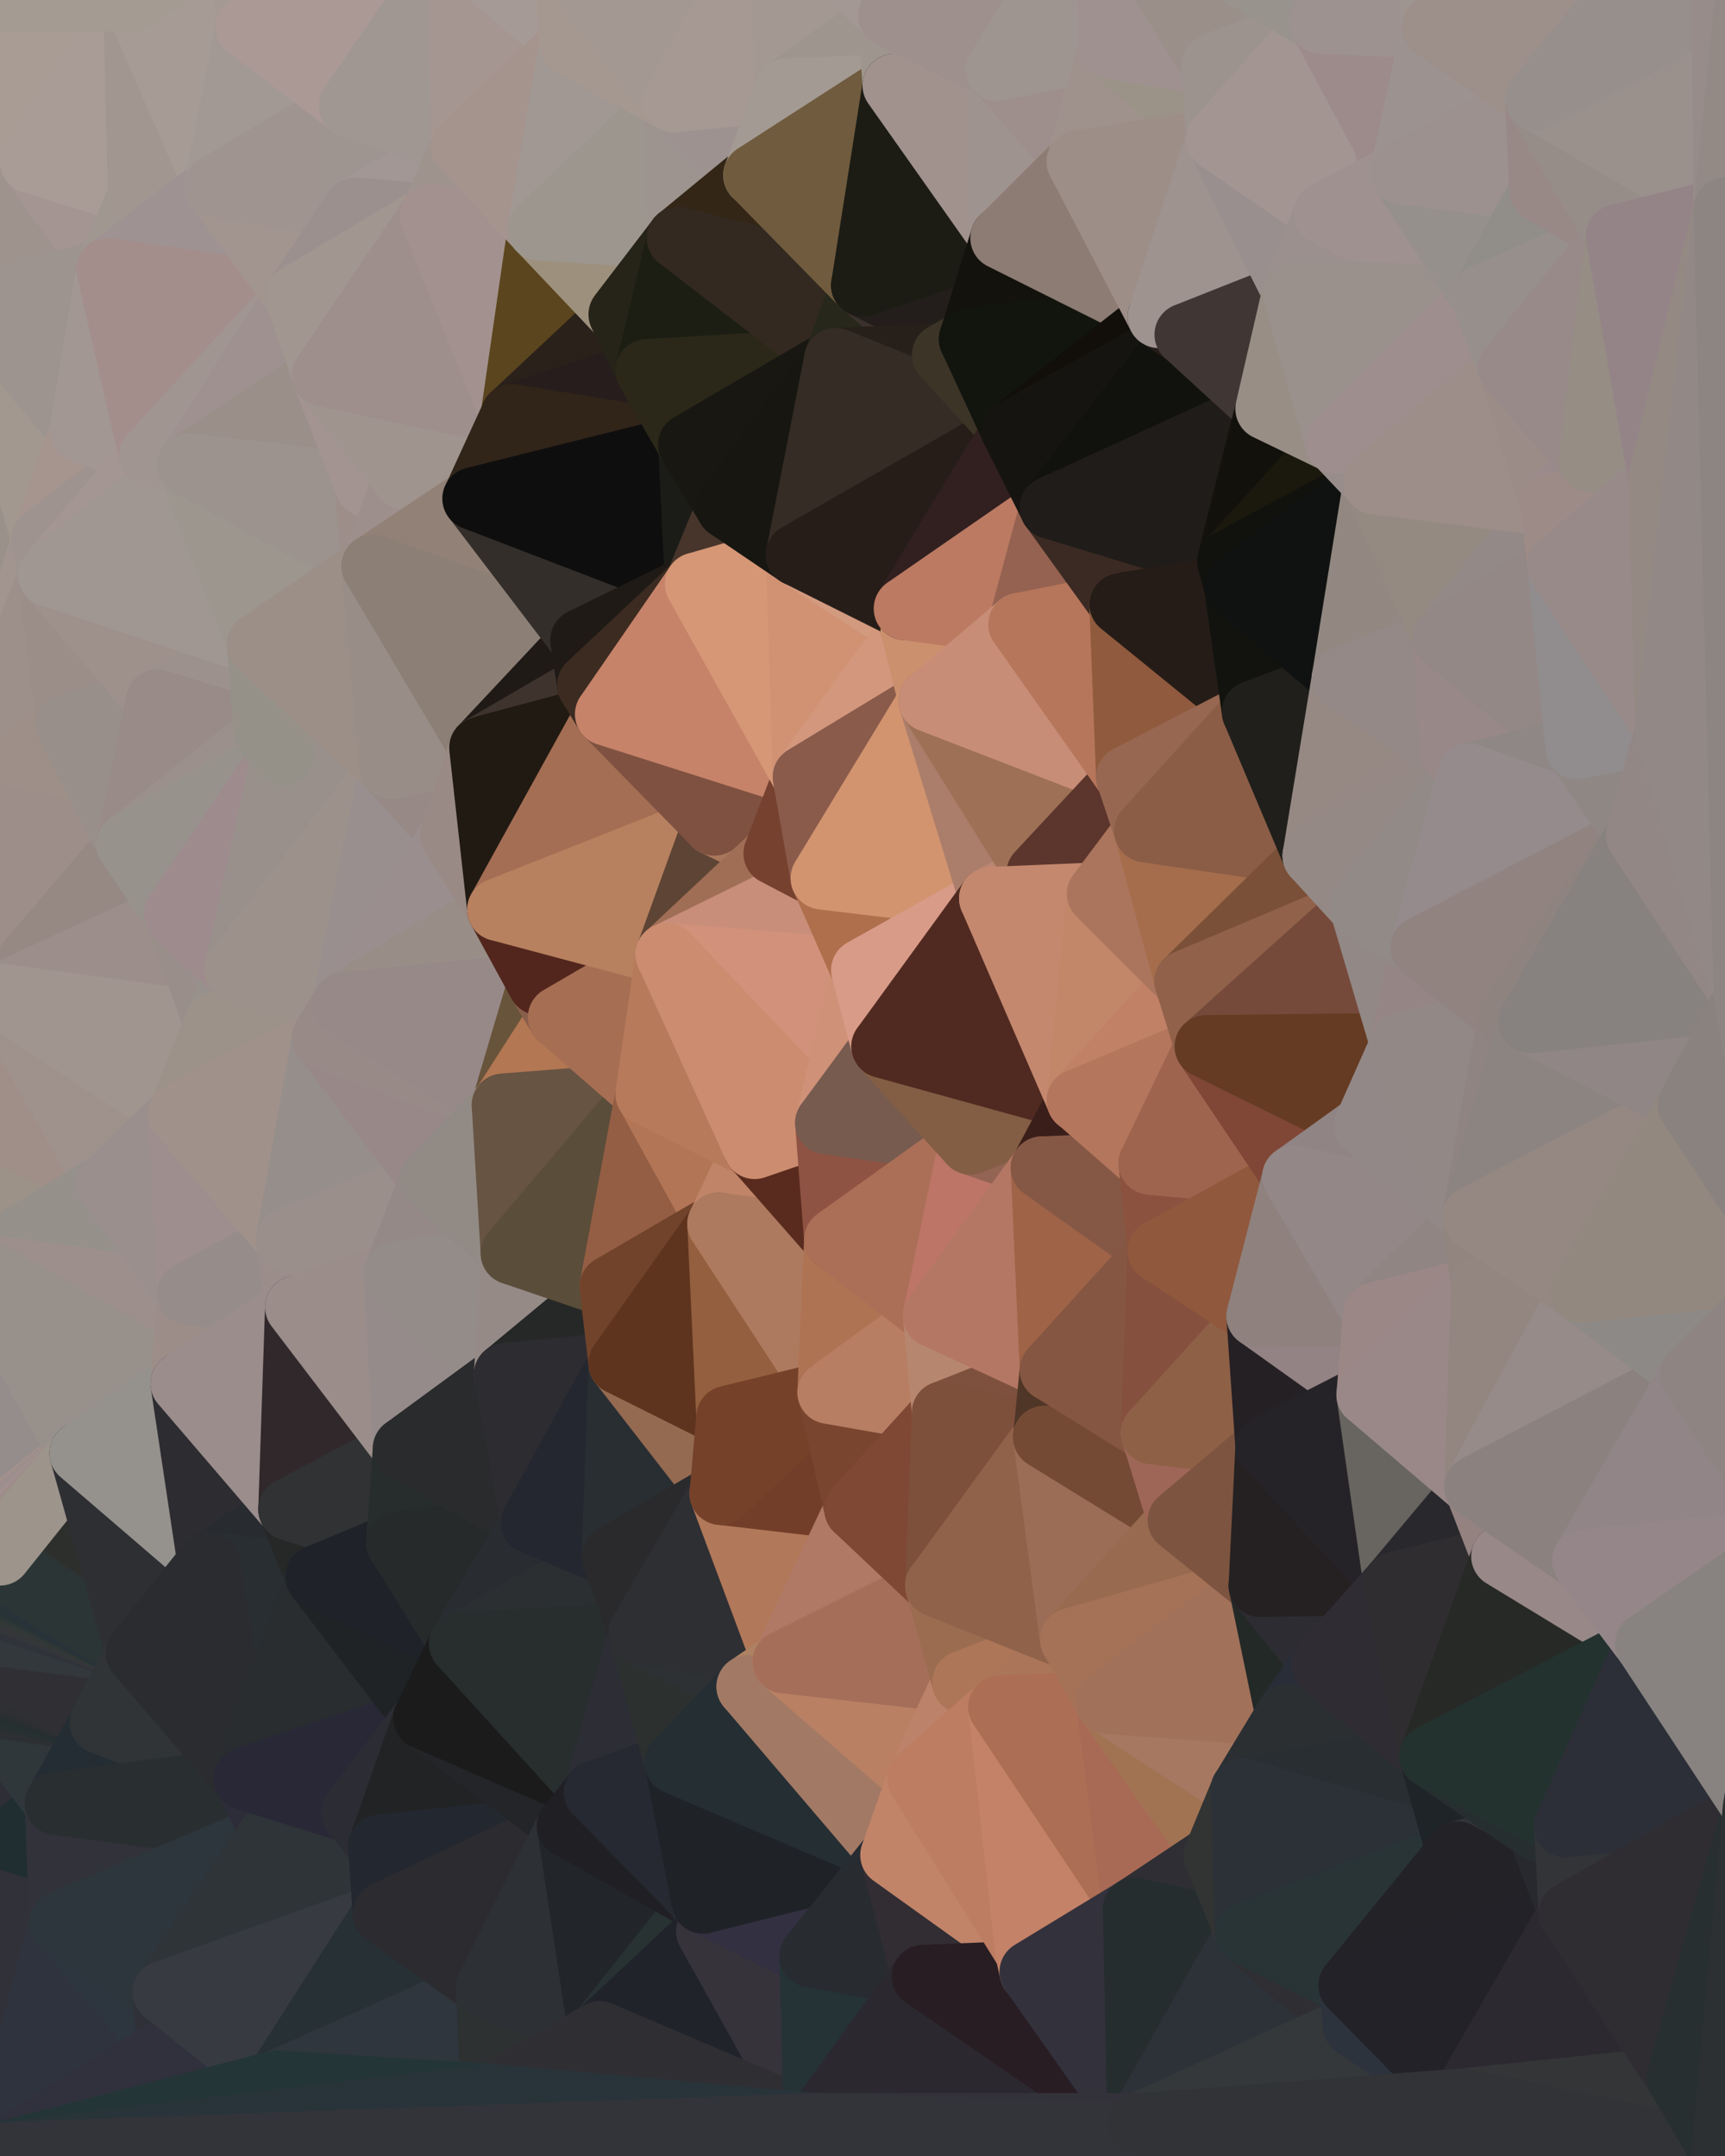 <?xml version="1.0" standalone="yes"?>
<svg width="768" height="960" xmlns="http://www.w3.org/2000/svg" version="1.1" ><polygon points="-59,600 -47,480 -33,16" fill="rgba(156, 143, 135, 1)" stroke="rgba(156, 143, 135, 1)" stroke-width="28" stroke-linejoin="round"/>
		<polygon points="-33,16 -47,480 -11,136" fill="rgba(168, 153, 146, 1)" stroke="rgba(168, 153, 146, 1)" stroke-width="28" stroke-linejoin="round"/>
		<polygon points="-47,480 -17,360 -11,136" fill="rgba(154, 141, 133, 1)" stroke="rgba(154, 141, 133, 1)" stroke-width="28" stroke-linejoin="round"/>
		<polygon points="-47,480 -59,600 -11,563" fill="rgba(160, 142, 140, 1)" stroke="rgba(160, 142, 140, 1)" stroke-width="28" stroke-linejoin="round"/>
		<polygon points="0,760 -50,720 0,762" fill="rgba(45, 48, 55, 1)" stroke="rgba(45, 48, 55, 1)" stroke-width="28" stroke-linejoin="round"/>
		<polygon points="-50,720 0,766 0,762" fill="rgba(47, 46, 52, 1)" stroke="rgba(47, 46, 52, 1)" stroke-width="28" stroke-linejoin="round"/>
		<polygon points="-50,720 0,770 0,766" fill="rgba(51, 49, 52, 1)" stroke="rgba(51, 49, 52, 1)" stroke-width="28" stroke-linejoin="round"/>
		<polygon points="-50,720 0,756 0,754" fill="rgba(50, 54, 57, 1)" stroke="rgba(50, 54, 57, 1)" stroke-width="28" stroke-linejoin="round"/>
		<polygon points="0,752 -50,720 0,754" fill="rgba(46, 50, 53, 1)" stroke="rgba(46, 50, 53, 1)" stroke-width="28" stroke-linejoin="round"/>
		<polygon points="0,758 -50,720 0,760" fill="rgba(42, 50, 52, 1)" stroke="rgba(42, 50, 52, 1)" stroke-width="28" stroke-linejoin="round"/>
		<polygon points="0,756 -50,720 0,758" fill="rgba(42, 51, 50, 1)" stroke="rgba(42, 51, 50, 1)" stroke-width="28" stroke-linejoin="round"/>
		<polygon points="-50,720 -22,840 0,770" fill="rgba(54, 46, 57, 1)" stroke="rgba(54, 46, 57, 1)" stroke-width="28" stroke-linejoin="round"/>
		<polygon points="0,750 -50,720 0,752" fill="rgba(44, 48, 51, 1)" stroke="rgba(44, 48, 51, 1)" stroke-width="28" stroke-linejoin="round"/>
		<polygon points="-17,360 -47,480 0,443" fill="rgba(155, 144, 140, 1)" stroke="rgba(155, 144, 140, 1)" stroke-width="28" stroke-linejoin="round"/>
		<polygon points="0,748 -50,720 0,750" fill="rgba(44, 48, 51, 1)" stroke="rgba(44, 48, 51, 1)" stroke-width="28" stroke-linejoin="round"/>
		<polygon points="-59,600 -50,720 0,664" fill="rgba(154, 140, 137, 1)" stroke="rgba(154, 140, 137, 1)" stroke-width="28" stroke-linejoin="round"/>
		<polygon points="-50,720 0,668 0,664" fill="rgba(82, 66, 76, 1)" stroke="rgba(82, 66, 76, 1)" stroke-width="28" stroke-linejoin="round"/>
		<polygon points="-50,720 -2,683 0,668" fill="rgba(51, 51, 51, 1)" stroke="rgba(51, 51, 51, 1)" stroke-width="28" stroke-linejoin="round"/>
		<polygon points="-2,683 0,672 0,668" fill="rgba(156, 141, 134, 1)" stroke="rgba(156, 141, 134, 1)" stroke-width="28" stroke-linejoin="round"/>
		<polygon points="-2,683 0,676 0,672" fill="rgba(156, 138, 136, 1)" stroke="rgba(156, 138, 136, 1)" stroke-width="28" stroke-linejoin="round"/>
		<polygon points="-2,683 0,678 0,676" fill="rgba(151, 139, 139, 1)" stroke="rgba(151, 139, 139, 1)" stroke-width="28" stroke-linejoin="round"/>
		<polygon points="-2,683 0,680 0,678" fill="rgba(147, 142, 138, 1)" stroke="rgba(147, 142, 138, 1)" stroke-width="28" stroke-linejoin="round"/>
		<polygon points="-2,683 0,682 0,680" fill="rgba(134, 126, 124, 1)" stroke="rgba(134, 126, 124, 1)" stroke-width="28" stroke-linejoin="round"/>
		<polygon points="-2,683 0,684 0,682" fill="rgba(108, 96, 100, 1)" stroke="rgba(108, 96, 100, 1)" stroke-width="28" stroke-linejoin="round"/>
		<polygon points="-2,683 0,686 0,684" fill="rgba(67, 51, 62, 1)" stroke="rgba(67, 51, 62, 1)" stroke-width="28" stroke-linejoin="round"/>
		<polygon points="-2,683 0,688 0,686" fill="rgba(61, 49, 59, 1)" stroke="rgba(61, 49, 59, 1)" stroke-width="28" stroke-linejoin="round"/>
		<polygon points="-2,683 0,690 0,688" fill="rgba(56, 49, 56, 1)" stroke="rgba(56, 49, 56, 1)" stroke-width="28" stroke-linejoin="round"/>
		<polygon points="-2,683 0,692 0,690" fill="rgba(47, 47, 47, 1)" stroke="rgba(47, 47, 47, 1)" stroke-width="28" stroke-linejoin="round"/>
		<polygon points="-2,683 0,694 0,692" fill="rgba(49, 49, 49, 1)" stroke="rgba(49, 49, 49, 1)" stroke-width="28" stroke-linejoin="round"/>
		<polygon points="0,746 -50,720 0,748" fill="rgba(47, 51, 54, 1)" stroke="rgba(47, 51, 54, 1)" stroke-width="28" stroke-linejoin="round"/>
		<polygon points="0,694 -50,720 0,696" fill="rgba(46, 48, 47, 1)" stroke="rgba(46, 48, 47, 1)" stroke-width="28" stroke-linejoin="round"/>
		<polygon points="-50,720 0,698 0,696" fill="rgba(46, 52, 52, 1)" stroke="rgba(46, 52, 52, 1)" stroke-width="28" stroke-linejoin="round"/>
		<polygon points="-50,720 0,700 0,698" fill="rgba(46, 50, 51, 1)" stroke="rgba(46, 50, 51, 1)" stroke-width="28" stroke-linejoin="round"/>
		<polygon points="-50,720 0,702 0,700" fill="rgba(45, 46, 48, 1)" stroke="rgba(45, 46, 48, 1)" stroke-width="28" stroke-linejoin="round"/>
		<polygon points="-50,720 0,704 0,702" fill="rgba(44, 45, 47, 1)" stroke="rgba(44, 45, 47, 1)" stroke-width="28" stroke-linejoin="round"/>
		<polygon points="-50,720 0,706 0,704" fill="rgba(40, 46, 46, 1)" stroke="rgba(40, 46, 46, 1)" stroke-width="28" stroke-linejoin="round"/>
		<polygon points="-50,720 0,708 0,706" fill="rgba(35, 47, 45, 1)" stroke="rgba(35, 47, 45, 1)" stroke-width="28" stroke-linejoin="round"/>
		<polygon points="-50,720 0,710 0,708" fill="rgba(36, 48, 44, 1)" stroke="rgba(36, 48, 44, 1)" stroke-width="28" stroke-linejoin="round"/>
		<polygon points="-50,720 0,712 0,710" fill="rgba(39, 48, 45, 1)" stroke="rgba(39, 48, 45, 1)" stroke-width="28" stroke-linejoin="round"/>
		<polygon points="-50,720 0,714 0,712" fill="rgba(49, 49, 49, 1)" stroke="rgba(49, 49, 49, 1)" stroke-width="28" stroke-linejoin="round"/>
		<polygon points="-50,720 0,716 0,714" fill="rgba(51, 49, 50, 1)" stroke="rgba(51, 49, 50, 1)" stroke-width="28" stroke-linejoin="round"/>
		<polygon points="-50,720 0,718 0,716" fill="rgba(54, 50, 51, 1)" stroke="rgba(54, 50, 51, 1)" stroke-width="28" stroke-linejoin="round"/>
		<polygon points="-50,720 0,720 0,718" fill="rgba(53, 51, 52, 1)" stroke="rgba(53, 51, 52, 1)" stroke-width="28" stroke-linejoin="round"/>
		<polygon points="-50,720 0,722 0,720" fill="rgba(45, 50, 54, 1)" stroke="rgba(45, 50, 54, 1)" stroke-width="28" stroke-linejoin="round"/>
		<polygon points="-50,720 0,724 0,722" fill="rgba(47, 50, 55, 1)" stroke="rgba(47, 50, 55, 1)" stroke-width="28" stroke-linejoin="round"/>
		<polygon points="-50,720 0,726 0,724" fill="rgba(52, 49, 56, 1)" stroke="rgba(52, 49, 56, 1)" stroke-width="28" stroke-linejoin="round"/>
		<polygon points="-50,720 0,728 0,726" fill="rgba(52, 47, 54, 1)" stroke="rgba(52, 47, 54, 1)" stroke-width="28" stroke-linejoin="round"/>
		<polygon points="-50,720 0,730 0,728" fill="rgba(52, 47, 54, 1)" stroke="rgba(52, 47, 54, 1)" stroke-width="28" stroke-linejoin="round"/>
		<polygon points="-50,720 0,732 0,730" fill="rgba(50, 49, 55, 1)" stroke="rgba(50, 49, 55, 1)" stroke-width="28" stroke-linejoin="round"/>
		<polygon points="-50,720 0,734 0,732" fill="rgba(44, 47, 54, 1)" stroke="rgba(44, 47, 54, 1)" stroke-width="28" stroke-linejoin="round"/>
		<polygon points="-50,720 0,736 0,734" fill="rgba(45, 50, 56, 1)" stroke="rgba(45, 50, 56, 1)" stroke-width="28" stroke-linejoin="round"/>
		<polygon points="-50,720 0,738 0,736" fill="rgba(42, 51, 56, 1)" stroke="rgba(42, 51, 56, 1)" stroke-width="28" stroke-linejoin="round"/>
		<polygon points="-50,720 0,740 0,738" fill="rgba(40, 49, 54, 1)" stroke="rgba(40, 49, 54, 1)" stroke-width="28" stroke-linejoin="round"/>
		<polygon points="-50,720 0,742 0,740" fill="rgba(41, 48, 54, 1)" stroke="rgba(41, 48, 54, 1)" stroke-width="28" stroke-linejoin="round"/>
		<polygon points="-50,720 0,744 0,742" fill="rgba(52, 55, 62, 1)" stroke="rgba(52, 55, 62, 1)" stroke-width="28" stroke-linejoin="round"/>
		<polygon points="-50,720 0,746 0,744" fill="rgba(48, 52, 55, 1)" stroke="rgba(48, 52, 55, 1)" stroke-width="28" stroke-linejoin="round"/>
		<polygon points="-2,683 -50,720 0,694" fill="rgba(45, 47, 46, 1)" stroke="rgba(45, 47, 46, 1)" stroke-width="28" stroke-linejoin="round"/>
		<polygon points="-33,16 -11,136 14,72" fill="rgba(163, 152, 148, 1)" stroke="rgba(163, 152, 148, 1)" stroke-width="28" stroke-linejoin="round"/>
		<polygon points="-11,136 -17,360 19,240" fill="rgba(154, 145, 138, 1)" stroke="rgba(154, 145, 138, 1)" stroke-width="28" stroke-linejoin="round"/>
		<polygon points="19,240 -17,360 22,256" fill="rgba(162, 149, 143, 1)" stroke="rgba(162, 149, 143, 1)" stroke-width="28" stroke-linejoin="round"/>
		<polygon points="0,770 -22,840 25,803" fill="rgba(46, 46, 54, 1)" stroke="rgba(46, 46, 54, 1)" stroke-width="28" stroke-linejoin="round"/>
		<polygon points="22,256 -17,360 30,323" fill="rgba(157, 144, 138, 1)" stroke="rgba(157, 144, 138, 1)" stroke-width="28" stroke-linejoin="round"/>
		<polygon points="0,0 -33,16 14,72" fill="rgba(160, 153, 145, 1)" stroke="rgba(160, 153, 145, 1)" stroke-width="28" stroke-linejoin="round"/>
		<polygon points="-22,840 -50,720 0,959" fill="rgba(43, 46, 61, 1)" stroke="rgba(43, 46, 61, 1)" stroke-width="28" stroke-linejoin="round"/>
		<polygon points="-11,136 19,240 36,192" fill="rgba(162, 152, 143, 1)" stroke="rgba(162, 152, 143, 1)" stroke-width="28" stroke-linejoin="round"/>
		<polygon points="25,803 -22,840 27,856" fill="rgba(32, 46, 49, 1)" stroke="rgba(32, 46, 49, 1)" stroke-width="28" stroke-linejoin="round"/>
		<polygon points="-11,563 -59,600 0,664" fill="rgba(151, 143, 140, 1)" stroke="rgba(151, 143, 140, 1)" stroke-width="28" stroke-linejoin="round"/>
		<polygon points="0,760 0,762 45,767" fill="rgba(44, 48, 51, 1)" stroke="rgba(44, 48, 51, 1)" stroke-width="28" stroke-linejoin="round"/>
		<polygon points="0,762 0,766 45,767" fill="rgba(50, 51, 55, 1)" stroke="rgba(50, 51, 55, 1)" stroke-width="28" stroke-linejoin="round"/>
		<polygon points="0,766 0,770 45,767" fill="rgba(47, 46, 51, 1)" stroke="rgba(47, 46, 51, 1)" stroke-width="28" stroke-linejoin="round"/>
		<polygon points="0,770 25,803 45,767" fill="rgba(47, 55, 58, 1)" stroke="rgba(47, 55, 58, 1)" stroke-width="28" stroke-linejoin="round"/>
		<polygon points="0,758 0,760 45,767" fill="rgba(44, 48, 51, 1)" stroke="rgba(44, 48, 51, 1)" stroke-width="28" stroke-linejoin="round"/>
		<polygon points="0,756 0,758 45,767" fill="rgba(44, 48, 51, 1)" stroke="rgba(44, 48, 51, 1)" stroke-width="28" stroke-linejoin="round"/>
		<polygon points="0,664 0,668 36,647" fill="rgba(153, 142, 138, 1)" stroke="rgba(153, 142, 138, 1)" stroke-width="28" stroke-linejoin="round"/>
		<polygon points="-22,840 0,959 27,856" fill="rgba(49, 49, 57, 1)" stroke="rgba(49, 49, 57, 1)" stroke-width="28" stroke-linejoin="round"/>
		<polygon points="-47,480 -11,563 48,527" fill="rgba(156, 146, 136, 1)" stroke="rgba(156, 146, 136, 1)" stroke-width="28" stroke-linejoin="round"/>
		<polygon points="14,72 -11,136 48,120" fill="rgba(158, 147, 141, 1)" stroke="rgba(158, 147, 141, 1)" stroke-width="28" stroke-linejoin="round"/>
		<polygon points="0,754 0,756 45,767" fill="rgba(40, 48, 50, 1)" stroke="rgba(40, 48, 50, 1)" stroke-width="28" stroke-linejoin="round"/>
		<polygon points="0,752 0,754 45,767" fill="rgba(38, 48, 49, 1)" stroke="rgba(38, 48, 49, 1)" stroke-width="28" stroke-linejoin="round"/>
		<polygon points="0,750 0,752 45,767" fill="rgba(37, 47, 48, 1)" stroke="rgba(37, 47, 48, 1)" stroke-width="28" stroke-linejoin="round"/>
		<polygon points="0,748 0,750 45,767" fill="rgba(41, 46, 49, 1)" stroke="rgba(41, 46, 49, 1)" stroke-width="28" stroke-linejoin="round"/>
		<polygon points="0,746 0,748 45,767" fill="rgba(43, 47, 50, 1)" stroke="rgba(43, 47, 50, 1)" stroke-width="28" stroke-linejoin="round"/>
		<polygon points="0,744 0,746 45,767" fill="rgba(46, 47, 51, 1)" stroke="rgba(46, 47, 51, 1)" stroke-width="28" stroke-linejoin="round"/>
		<polygon points="0,668 0,672 36,647" fill="rgba(155, 144, 140, 1)" stroke="rgba(155, 144, 140, 1)" stroke-width="28" stroke-linejoin="round"/>
		<polygon points="0,672 0,676 36,647" fill="rgba(158, 140, 136, 1)" stroke="rgba(158, 140, 136, 1)" stroke-width="28" stroke-linejoin="round"/>
		<polygon points="-11,563 0,664 36,647" fill="rgba(149, 141, 139, 1)" stroke="rgba(149, 141, 139, 1)" stroke-width="28" stroke-linejoin="round"/>
		<polygon points="0,443 -47,480 48,527" fill="rgba(160, 143, 136, 1)" stroke="rgba(160, 143, 136, 1)" stroke-width="28" stroke-linejoin="round"/>
		<polygon points="0,742 0,744 45,767" fill="rgba(46, 47, 49, 1)" stroke="rgba(46, 47, 49, 1)" stroke-width="28" stroke-linejoin="round"/>
		<polygon points="30,323 -17,360 57,376" fill="rgba(158, 143, 136, 1)" stroke="rgba(158, 143, 136, 1)" stroke-width="28" stroke-linejoin="round"/>
		<polygon points="0,740 0,742 45,767" fill="rgba(47, 48, 50, 1)" stroke="rgba(47, 48, 50, 1)" stroke-width="28" stroke-linejoin="round"/>
		<polygon points="0,676 0,678 36,647" fill="rgba(162, 144, 140, 1)" stroke="rgba(162, 144, 140, 1)" stroke-width="28" stroke-linejoin="round"/>
		<polygon points="0,728 0,730 61,736" fill="rgba(52, 55, 60, 1)" stroke="rgba(52, 55, 60, 1)" stroke-width="28" stroke-linejoin="round"/>
		<polygon points="0,730 0,732 61,736" fill="rgba(52, 55, 60, 1)" stroke="rgba(52, 55, 60, 1)" stroke-width="28" stroke-linejoin="round"/>
		<polygon points="0,732 0,734 61,736" fill="rgba(54, 55, 60, 1)" stroke="rgba(54, 55, 60, 1)" stroke-width="28" stroke-linejoin="round"/>
		<polygon points="0,734 0,736 61,736" fill="rgba(54, 53, 58, 1)" stroke="rgba(54, 53, 58, 1)" stroke-width="28" stroke-linejoin="round"/>
		<polygon points="0,736 0,738 61,736" fill="rgba(48, 47, 55, 1)" stroke="rgba(48, 47, 55, 1)" stroke-width="28" stroke-linejoin="round"/>
		<polygon points="0,738 0,740 61,736" fill="rgba(48, 48, 56, 1)" stroke="rgba(48, 48, 56, 1)" stroke-width="28" stroke-linejoin="round"/>
		<polygon points="0,740 45,767 61,736" fill="rgba(48, 47, 52, 1)" stroke="rgba(48, 47, 52, 1)" stroke-width="28" stroke-linejoin="round"/>
		<polygon points="-17,360 0,443 57,376" fill="rgba(157, 142, 137, 1)" stroke="rgba(157, 142, 137, 1)" stroke-width="28" stroke-linejoin="round"/>
		<polygon points="14,72 48,120 62,87" fill="rgba(164, 149, 146, 1)" stroke="rgba(164, 149, 146, 1)" stroke-width="28" stroke-linejoin="round"/>
		<polygon points="0,716 0,718 61,736" fill="rgba(48, 51, 56, 1)" stroke="rgba(48, 51, 56, 1)" stroke-width="28" stroke-linejoin="round"/>
		<polygon points="0,718 0,720 61,736" fill="rgba(49, 53, 56, 1)" stroke="rgba(49, 53, 56, 1)" stroke-width="28" stroke-linejoin="round"/>
		<polygon points="0,720 0,722 61,736" fill="rgba(50, 54, 57, 1)" stroke="rgba(50, 54, 57, 1)" stroke-width="28" stroke-linejoin="round"/>
		<polygon points="0,722 0,724 61,736" fill="rgba(52, 56, 57, 1)" stroke="rgba(52, 56, 57, 1)" stroke-width="28" stroke-linejoin="round"/>
		<polygon points="0,724 0,726 61,736" fill="rgba(48, 56, 58, 1)" stroke="rgba(48, 56, 58, 1)" stroke-width="28" stroke-linejoin="round"/>
		<polygon points="0,726 0,728 61,736" fill="rgba(51, 56, 60, 1)" stroke="rgba(51, 56, 60, 1)" stroke-width="28" stroke-linejoin="round"/>
		<polygon points="-11,136 36,192 48,120" fill="rgba(157, 148, 143, 1)" stroke="rgba(157, 148, 143, 1)" stroke-width="28" stroke-linejoin="round"/>
		<polygon points="0,678 0,680 36,647" fill="rgba(158, 143, 140, 1)" stroke="rgba(158, 143, 140, 1)" stroke-width="28" stroke-linejoin="round"/>
		<polygon points="0,712 0,714 61,736" fill="rgba(48, 51, 58, 1)" stroke="rgba(48, 51, 58, 1)" stroke-width="28" stroke-linejoin="round"/>
		<polygon points="0,714 0,716 61,736" fill="rgba(48, 51, 58, 1)" stroke="rgba(48, 51, 58, 1)" stroke-width="28" stroke-linejoin="round"/>
		<polygon points="0,680 0,682 36,647" fill="rgba(156, 142, 139, 1)" stroke="rgba(156, 142, 139, 1)" stroke-width="28" stroke-linejoin="round"/>
		<polygon points="0,708 0,710 61,736" fill="rgba(51, 55, 54, 1)" stroke="rgba(51, 55, 54, 1)" stroke-width="28" stroke-linejoin="round"/>
		<polygon points="0,710 0,712 61,736" fill="rgba(53, 54, 58, 1)" stroke="rgba(53, 54, 58, 1)" stroke-width="28" stroke-linejoin="round"/>
		<polygon points="0,682 0,684 36,647" fill="rgba(157, 143, 140, 1)" stroke="rgba(157, 143, 140, 1)" stroke-width="28" stroke-linejoin="round"/>
		<polygon points="36,192 19,240 67,203" fill="rgba(166, 149, 142, 1)" stroke="rgba(166, 149, 142, 1)" stroke-width="28" stroke-linejoin="round"/>
		<polygon points="0,706 0,708 61,736" fill="rgba(50, 56, 54, 1)" stroke="rgba(50, 56, 54, 1)" stroke-width="28" stroke-linejoin="round"/>
		<polygon points="0,0 14,72 60,0" fill="rgba(169, 156, 148, 1)" stroke="rgba(169, 156, 148, 1)" stroke-width="28" stroke-linejoin="round"/>
		<polygon points="27,856 0,959 75,912" fill="rgba(47, 51, 62, 1)" stroke="rgba(47, 51, 62, 1)" stroke-width="28" stroke-linejoin="round"/>
		<polygon points="73,887 27,856 75,912" fill="rgba(45, 54, 63, 1)" stroke="rgba(45, 54, 63, 1)" stroke-width="28" stroke-linejoin="round"/>
		<polygon points="0,704 0,706 61,736" fill="rgba(46, 55, 54, 1)" stroke="rgba(46, 55, 54, 1)" stroke-width="28" stroke-linejoin="round"/>
		<polygon points="0,684 0,686 36,647" fill="rgba(162, 144, 144, 1)" stroke="rgba(162, 144, 144, 1)" stroke-width="28" stroke-linejoin="round"/>
		<polygon points="57,376 0,443 78,407" fill="rgba(150, 137, 131, 1)" stroke="rgba(150, 137, 131, 1)" stroke-width="28" stroke-linejoin="round"/>
		<polygon points="22,256 30,323 70,312" fill="rgba(155, 142, 136, 1)" stroke="rgba(155, 142, 136, 1)" stroke-width="28" stroke-linejoin="round"/>
		<polygon points="0,702 0,704 61,736" fill="rgba(40, 51, 55, 1)" stroke="rgba(40, 51, 55, 1)" stroke-width="28" stroke-linejoin="round"/>
		<polygon points="0,686 0,688 36,647" fill="rgba(159, 141, 139, 1)" stroke="rgba(159, 141, 139, 1)" stroke-width="28" stroke-linejoin="round"/>
		<polygon points="0,443 48,527 80,496" fill="rgba(159, 146, 140, 1)" stroke="rgba(159, 146, 140, 1)" stroke-width="28" stroke-linejoin="round"/>
		<polygon points="0,698 0,700 61,736" fill="rgba(40, 55, 58, 1)" stroke="rgba(40, 55, 58, 1)" stroke-width="28" stroke-linejoin="round"/>
		<polygon points="0,700 0,702 61,736" fill="rgba(40, 51, 57, 1)" stroke="rgba(40, 51, 57, 1)" stroke-width="28" stroke-linejoin="round"/>
		<polygon points="48,527 -11,563 84,576" fill="rgba(149, 144, 138, 1)" stroke="rgba(149, 144, 138, 1)" stroke-width="28" stroke-linejoin="round"/>
		<polygon points="-11,563 81,616 84,576" fill="rgba(157, 143, 140, 1)" stroke="rgba(157, 143, 140, 1)" stroke-width="28" stroke-linejoin="round"/>
		<polygon points="-11,563 36,647 81,616" fill="rgba(152, 145, 139, 1)" stroke="rgba(152, 145, 139, 1)" stroke-width="28" stroke-linejoin="round"/>
		<polygon points="30,323 57,376 70,312" fill="rgba(152, 143, 138, 1)" stroke="rgba(152, 143, 138, 1)" stroke-width="28" stroke-linejoin="round"/>
		<polygon points="0,692 0,694 61,736" fill="rgba(45, 49, 50, 1)" stroke="rgba(45, 49, 50, 1)" stroke-width="28" stroke-linejoin="round"/>
		<polygon points="36,647 0,692 61,736" fill="rgba(45, 47, 44, 1)" stroke="rgba(45, 47, 44, 1)" stroke-width="28" stroke-linejoin="round"/>
		<polygon points="0,694 0,696 61,736" fill="rgba(45, 51, 51, 1)" stroke="rgba(45, 51, 51, 1)" stroke-width="28" stroke-linejoin="round"/>
		<polygon points="0,696 0,698 61,736" fill="rgba(43, 53, 54, 1)" stroke="rgba(43, 53, 54, 1)" stroke-width="28" stroke-linejoin="round"/>
		<polygon points="0,688 0,690 36,647" fill="rgba(157, 142, 137, 1)" stroke="rgba(157, 142, 137, 1)" stroke-width="28" stroke-linejoin="round"/>
		<polygon points="0,690 0,692 36,647" fill="rgba(157, 148, 139, 1)" stroke="rgba(157, 148, 139, 1)" stroke-width="28" stroke-linejoin="round"/>
		<polygon points="36,647 61,736 93,696" fill="rgba(46, 47, 51, 1)" stroke="rgba(46, 47, 51, 1)" stroke-width="28" stroke-linejoin="round"/>
		<polygon points="60,0 14,72 62,87" fill="rgba(169, 156, 150, 1)" stroke="rgba(169, 156, 150, 1)" stroke-width="28" stroke-linejoin="round"/>
		<polygon points="78,407 0,443 96,456" fill="rgba(156, 142, 139, 1)" stroke="rgba(156, 142, 139, 1)" stroke-width="28" stroke-linejoin="round"/>
		<polygon points="0,443 80,496 96,456" fill="rgba(160, 149, 143, 1)" stroke="rgba(160, 149, 143, 1)" stroke-width="28" stroke-linejoin="round"/>
		<polygon points="19,240 22,256 67,203" fill="rgba(158, 147, 143, 1)" stroke="rgba(158, 147, 143, 1)" stroke-width="28" stroke-linejoin="round"/>
		<polygon points="78,407 96,456 105,432" fill="rgba(153, 142, 138, 1)" stroke="rgba(153, 142, 138, 1)" stroke-width="28" stroke-linejoin="round"/>
		<polygon points="48,120 36,192 67,203" fill="rgba(162, 151, 147, 1)" stroke="rgba(162, 151, 147, 1)" stroke-width="28" stroke-linejoin="round"/>
		<polygon points="67,203 22,256 84,207" fill="rgba(164, 150, 147, 1)" stroke="rgba(164, 150, 147, 1)" stroke-width="28" stroke-linejoin="round"/>
		<polygon points="45,767 25,803 109,792" fill="rgba(36, 45, 52, 1)" stroke="rgba(36, 45, 52, 1)" stroke-width="28" stroke-linejoin="round"/>
		<polygon points="62,87 48,120 96,83" fill="rgba(160, 151, 144, 1)" stroke="rgba(160, 151, 144, 1)" stroke-width="28" stroke-linejoin="round"/>
		<polygon points="108,-36 60,0 110,12" fill="rgba(165, 154, 148, 1)" stroke="rgba(165, 154, 148, 1)" stroke-width="28" stroke-linejoin="round"/>
		<polygon points="61,736 45,767 109,792" fill="rgba(48, 52, 55, 1)" stroke="rgba(48, 52, 55, 1)" stroke-width="28" stroke-linejoin="round"/>
		<polygon points="60,0 62,87 96,83" fill="rgba(161, 150, 144, 1)" stroke="rgba(161, 150, 144, 1)" stroke-width="28" stroke-linejoin="round"/>
		<polygon points="81,616 36,647 93,696" fill="rgba(149, 146, 141, 1)" stroke="rgba(149, 146, 141, 1)" stroke-width="28" stroke-linejoin="round"/>
		<polygon points="25,803 27,856 121,816" fill="rgba(50, 50, 58, 1)" stroke="rgba(50, 50, 58, 1)" stroke-width="28" stroke-linejoin="round"/>
		<polygon points="109,792 25,803 121,816" fill="rgba(41, 46, 49, 1)" stroke="rgba(41, 46, 49, 1)" stroke-width="28" stroke-linejoin="round"/>
		<polygon points="22,256 70,312 115,287" fill="rgba(158, 145, 139, 1)" stroke="rgba(158, 145, 139, 1)" stroke-width="28" stroke-linejoin="round"/>
		<polygon points="60,0 96,83 110,12" fill="rgba(166, 155, 149, 1)" stroke="rgba(166, 155, 149, 1)" stroke-width="28" stroke-linejoin="round"/>
		<polygon points="27,856 73,887 121,816" fill="rgba(45, 54, 61, 1)" stroke="rgba(45, 54, 61, 1)" stroke-width="28" stroke-linejoin="round"/>
		<polygon points="115,287 70,312 118,327" fill="rgba(156, 145, 141, 1)" stroke="rgba(156, 145, 141, 1)" stroke-width="28" stroke-linejoin="round"/>
		<polygon points="70,312 57,376 118,327" fill="rgba(153, 139, 136, 1)" stroke="rgba(153, 139, 136, 1)" stroke-width="28" stroke-linejoin="round"/>
		<polygon points="84,207 22,256 115,287" fill="rgba(160, 151, 146, 1)" stroke="rgba(160, 151, 146, 1)" stroke-width="28" stroke-linejoin="round"/>
		<polygon points="0,0 60,0 108,-36" fill="rgba(164, 155, 146, 1)" stroke="rgba(164, 155, 146, 1)" stroke-width="28" stroke-linejoin="round"/>
		<polygon points="80,496 48,527 84,576" fill="rgba(154, 143, 141, 1)" stroke="rgba(154, 143, 141, 1)" stroke-width="28" stroke-linejoin="round"/>
		<polygon points="80,496 84,576 128,552" fill="rgba(158, 142, 142, 1)" stroke="rgba(158, 142, 142, 1)" stroke-width="28" stroke-linejoin="round"/>
		<polygon points="84,576 81,616 132,582" fill="rgba(156, 141, 136, 1)" stroke="rgba(156, 141, 136, 1)" stroke-width="28" stroke-linejoin="round"/>
		<polygon points="128,552 84,576 132,582" fill="rgba(150, 140, 138, 1)" stroke="rgba(150, 140, 138, 1)" stroke-width="28" stroke-linejoin="round"/>
		<polygon points="96,83 48,120 132,132" fill="rgba(158, 146, 146, 1)" stroke="rgba(158, 146, 146, 1)" stroke-width="28" stroke-linejoin="round"/>
		<polygon points="48,120 67,203 132,132" fill="rgba(163, 142, 139, 1)" stroke="rgba(163, 142, 139, 1)" stroke-width="28" stroke-linejoin="round"/>
		<polygon points="67,203 84,207 132,132" fill="rgba(160, 149, 145, 1)" stroke="rgba(160, 149, 145, 1)" stroke-width="28" stroke-linejoin="round"/>
		<polygon points="81,616 93,696 129,672" fill="rgba(45, 44, 49, 1)" stroke="rgba(45, 44, 49, 1)" stroke-width="28" stroke-linejoin="round"/>
		<polygon points="118,327 57,376 126,336" fill="rgba(155, 144, 140, 1)" stroke="rgba(155, 144, 140, 1)" stroke-width="28" stroke-linejoin="round"/>
		<polygon points="73,887 75,912 123,927" fill="rgba(48, 48, 56, 1)" stroke="rgba(48, 48, 56, 1)" stroke-width="28" stroke-linejoin="round"/>
		<polygon points="129,672 93,696 141,702" fill="rgba(40, 43, 48, 1)" stroke="rgba(40, 43, 48, 1)" stroke-width="28" stroke-linejoin="round"/>
		<polygon points="57,376 78,407 126,336" fill="rgba(151, 146, 140, 1)" stroke="rgba(151, 146, 140, 1)" stroke-width="28" stroke-linejoin="round"/>
		<polygon points="105,432 96,456 144,462" fill="rgba(152, 145, 139, 1)" stroke="rgba(152, 145, 139, 1)" stroke-width="28" stroke-linejoin="round"/>
		<polygon points="132,132 84,207 144,167" fill="rgba(159, 145, 144, 1)" stroke="rgba(159, 145, 144, 1)" stroke-width="28" stroke-linejoin="round"/>
		<polygon points="105,432 144,462 153,447" fill="rgba(159, 146, 138, 1)" stroke="rgba(159, 146, 138, 1)" stroke-width="28" stroke-linejoin="round"/>
		<polygon points="96,456 80,496 144,462" fill="rgba(156, 146, 137, 1)" stroke="rgba(156, 146, 137, 1)" stroke-width="28" stroke-linejoin="round"/>
		<polygon points="110,12 96,83 156,47" fill="rgba(162, 153, 148, 1)" stroke="rgba(162, 153, 148, 1)" stroke-width="28" stroke-linejoin="round"/>
		<polygon points="96,83 132,132 158,93" fill="rgba(162, 149, 143, 1)" stroke="rgba(162, 149, 143, 1)" stroke-width="28" stroke-linejoin="round"/>
		<polygon points="109,792 121,816 157,807" fill="rgba(45, 45, 57, 1)" stroke="rgba(45, 45, 57, 1)" stroke-width="28" stroke-linejoin="round"/>
		<polygon points="93,696 109,792 141,702" fill="rgba(41, 46, 50, 1)" stroke="rgba(41, 46, 50, 1)" stroke-width="28" stroke-linejoin="round"/>
		<polygon points="75,912 0,959 123,927" fill="rgba(49, 49, 61, 1)" stroke="rgba(49, 49, 61, 1)" stroke-width="28" stroke-linejoin="round"/>
		<polygon points="93,696 61,736 109,792" fill="rgba(43, 44, 48, 1)" stroke="rgba(43, 44, 48, 1)" stroke-width="28" stroke-linejoin="round"/>
		<polygon points="144,167 84,207 163,216" fill="rgba(154, 143, 137, 1)" stroke="rgba(154, 143, 137, 1)" stroke-width="28" stroke-linejoin="round"/>
		<polygon points="156,47 96,83 158,93" fill="rgba(159, 148, 144, 1)" stroke="rgba(159, 148, 144, 1)" stroke-width="28" stroke-linejoin="round"/>
		<polygon points="84,207 115,287 166,252" fill="rgba(157, 150, 142, 1)" stroke="rgba(157, 150, 142, 1)" stroke-width="28" stroke-linejoin="round"/>
		<polygon points="163,216 84,207 166,252" fill="rgba(156, 147, 142, 1)" stroke="rgba(156, 147, 142, 1)" stroke-width="28" stroke-linejoin="round"/>
		<polygon points="157,807 121,816 169,822" fill="rgba(35, 36, 38, 1)" stroke="rgba(35, 36, 38, 1)" stroke-width="28" stroke-linejoin="round"/>
		<polygon points="81,616 129,672 132,582" fill="rgba(155, 141, 140, 1)" stroke="rgba(155, 141, 140, 1)" stroke-width="28" stroke-linejoin="round"/>
		<polygon points="169,822 121,816 171,852" fill="rgba(43, 44, 49, 1)" stroke="rgba(43, 44, 49, 1)" stroke-width="28" stroke-linejoin="round"/>
		<polygon points="121,816 73,887 171,852" fill="rgba(47, 52, 56, 1)" stroke="rgba(47, 52, 56, 1)" stroke-width="28" stroke-linejoin="round"/>
		<polygon points="80,496 128,552 144,462" fill="rgba(160, 145, 138, 1)" stroke="rgba(160, 145, 138, 1)" stroke-width="28" stroke-linejoin="round"/>
		<polygon points="78,407 105,432 126,336" fill="rgba(158, 139, 141, 1)" stroke="rgba(158, 139, 141, 1)" stroke-width="28" stroke-linejoin="round"/>
		<polygon points="128,552 132,582 176,567" fill="rgba(155, 141, 138, 1)" stroke="rgba(155, 141, 138, 1)" stroke-width="28" stroke-linejoin="round"/>
		<polygon points="73,887 123,927 171,852" fill="rgba(55, 58, 65, 1)" stroke="rgba(55, 58, 65, 1)" stroke-width="28" stroke-linejoin="round"/>
		<polygon points="129,672 141,702 177,687" fill="rgba(38, 40, 39, 1)" stroke="rgba(38, 40, 39, 1)" stroke-width="28" stroke-linejoin="round"/>
		<polygon points="132,582 129,672 180,645" fill="rgba(49, 40, 43, 1)" stroke="rgba(49, 40, 43, 1)" stroke-width="28" stroke-linejoin="round"/>
		<polygon points="129,672 177,687 180,645" fill="rgba(49, 50, 52, 1)" stroke="rgba(49, 50, 52, 1)" stroke-width="28" stroke-linejoin="round"/>
		<polygon points="141,702 109,792 189,765" fill="rgba(41, 45, 48, 1)" stroke="rgba(41, 45, 48, 1)" stroke-width="28" stroke-linejoin="round"/>
		<polygon points="109,792 157,807 189,765" fill="rgba(41, 40, 54, 1)" stroke="rgba(41, 40, 54, 1)" stroke-width="28" stroke-linejoin="round"/>
		<polygon points="144,462 128,552 192,525" fill="rgba(150, 142, 139, 1)" stroke="rgba(150, 142, 139, 1)" stroke-width="28" stroke-linejoin="round"/>
		<polygon points="128,552 176,567 192,525" fill="rgba(154, 143, 139, 1)" stroke="rgba(154, 143, 139, 1)" stroke-width="28" stroke-linejoin="round"/>
		<polygon points="163,216 166,252 180,213" fill="rgba(157, 142, 137, 1)" stroke="rgba(157, 142, 137, 1)" stroke-width="28" stroke-linejoin="round"/>
		<polygon points="144,167 163,216 180,213" fill="rgba(163, 148, 145, 1)" stroke="rgba(163, 148, 145, 1)" stroke-width="28" stroke-linejoin="round"/>
		<polygon points="115,287 126,336 174,342" fill="rgba(154, 140, 139, 1)" stroke="rgba(154, 140, 139, 1)" stroke-width="28" stroke-linejoin="round"/>
		<polygon points="126,336 105,432 174,342" fill="rgba(153, 144, 139, 1)" stroke="rgba(153, 144, 139, 1)" stroke-width="28" stroke-linejoin="round"/>
		<polygon points="115,287 118,327 126,336" fill="rgba(149, 145, 136, 1)" stroke="rgba(149, 145, 136, 1)" stroke-width="28" stroke-linejoin="round"/>
		<polygon points="105,432 153,447 174,342" fill="rgba(156, 145, 139, 1)" stroke="rgba(156, 145, 139, 1)" stroke-width="28" stroke-linejoin="round"/>
		<polygon points="108,-36 110,12 204,-23" fill="rgba(164, 153, 147, 1)" stroke="rgba(164, 153, 147, 1)" stroke-width="28" stroke-linejoin="round"/>
		<polygon points="174,342 153,447 201,372" fill="rgba(153, 143, 142, 1)" stroke="rgba(153, 143, 142, 1)" stroke-width="28" stroke-linejoin="round"/>
		<polygon points="141,702 189,765 205,732" fill="rgba(31, 35, 38, 1)" stroke="rgba(31, 35, 38, 1)" stroke-width="28" stroke-linejoin="round"/>
		<polygon points="156,47 158,93 206,65" fill="rgba(158, 149, 144, 1)" stroke="rgba(158, 149, 144, 1)" stroke-width="28" stroke-linejoin="round"/>
		<polygon points="158,93 192,96 206,65" fill="rgba(162, 151, 149, 1)" stroke="rgba(162, 151, 149, 1)" stroke-width="28" stroke-linejoin="round"/>
		<polygon points="177,687 141,702 205,732" fill="rgba(31, 34, 41, 1)" stroke="rgba(31, 34, 41, 1)" stroke-width="28" stroke-linejoin="round"/>
		<polygon points="110,12 156,47 204,-23" fill="rgba(171, 153, 149, 1)" stroke="rgba(171, 153, 149, 1)" stroke-width="28" stroke-linejoin="round"/>
		<polygon points="176,567 132,582 180,645" fill="rgba(155, 141, 138, 1)" stroke="rgba(155, 141, 138, 1)" stroke-width="28" stroke-linejoin="round"/>
		<polygon points="166,252 115,287 174,342" fill="rgba(156, 143, 135, 1)" stroke="rgba(156, 143, 135, 1)" stroke-width="28" stroke-linejoin="round"/>
		<polygon points="158,93 132,132 192,96" fill="rgba(155, 144, 142, 1)" stroke="rgba(155, 144, 142, 1)" stroke-width="28" stroke-linejoin="round"/>
		<polygon points="180,213 166,252 211,222" fill="rgba(157, 143, 140, 1)" stroke="rgba(157, 143, 140, 1)" stroke-width="28" stroke-linejoin="round"/>
		<polygon points="157,807 169,822 189,765" fill="rgba(44, 44, 52, 1)" stroke="rgba(44, 44, 52, 1)" stroke-width="28" stroke-linejoin="round"/>
		<polygon points="171,852 123,927 217,885" fill="rgba(39, 48, 53, 1)" stroke="rgba(39, 48, 53, 1)" stroke-width="28" stroke-linejoin="round"/>
		<polygon points="174,342 201,372 214,333" fill="rgba(151, 137, 134, 1)" stroke="rgba(151, 137, 134, 1)" stroke-width="28" stroke-linejoin="round"/>
		<polygon points="132,132 144,167 192,96" fill="rgba(161, 150, 144, 1)" stroke="rgba(161, 150, 144, 1)" stroke-width="28" stroke-linejoin="round"/>
		<polygon points="201,372 153,447 222,405" fill="rgba(154, 142, 142, 1)" stroke="rgba(154, 142, 142, 1)" stroke-width="28" stroke-linejoin="round"/>
		<polygon points="217,885 123,927 219,933" fill="rgba(47, 54, 62, 1)" stroke="rgba(47, 54, 62, 1)" stroke-width="28" stroke-linejoin="round"/>
		<polygon points="144,462 192,525 224,492" fill="rgba(152, 136, 136, 1)" stroke="rgba(152, 136, 136, 1)" stroke-width="28" stroke-linejoin="round"/>
		<polygon points="176,567 180,645 225,612" fill="rgba(149, 139, 138, 1)" stroke="rgba(149, 139, 138, 1)" stroke-width="28" stroke-linejoin="round"/>
		<polygon points="153,447 144,462 224,492" fill="rgba(152, 138, 135, 1)" stroke="rgba(152, 138, 135, 1)" stroke-width="28" stroke-linejoin="round"/>
		<polygon points="192,525 176,567 228,558" fill="rgba(148, 137, 135, 1)" stroke="rgba(148, 137, 135, 1)" stroke-width="28" stroke-linejoin="round"/>
		<polygon points="180,213 211,222 228,185" fill="rgba(160, 142, 138, 1)" stroke="rgba(160, 142, 138, 1)" stroke-width="28" stroke-linejoin="round"/>
		<polygon points="144,167 180,213 228,185" fill="rgba(159, 148, 142, 1)" stroke="rgba(159, 148, 142, 1)" stroke-width="28" stroke-linejoin="round"/>
		<polygon points="166,252 174,342 214,333" fill="rgba(152, 141, 135, 1)" stroke="rgba(152, 141, 135, 1)" stroke-width="28" stroke-linejoin="round"/>
		<polygon points="180,645 177,687 237,678" fill="rgba(39, 45, 45, 1)" stroke="rgba(39, 45, 45, 1)" stroke-width="28" stroke-linejoin="round"/>
		<polygon points="176,567 225,612 228,558" fill="rgba(148, 140, 137, 1)" stroke="rgba(148, 140, 137, 1)" stroke-width="28" stroke-linejoin="round"/>
		<polygon points="204,-23 156,47 206,65" fill="rgba(160, 151, 146, 1)" stroke="rgba(160, 151, 146, 1)" stroke-width="28" stroke-linejoin="round"/>
		<polygon points="222,405 153,447 240,438" fill="rgba(152, 141, 135, 1)" stroke="rgba(152, 141, 135, 1)" stroke-width="28" stroke-linejoin="round"/>
		<polygon points="153,447 224,492 240,438" fill="rgba(151, 137, 136, 1)" stroke="rgba(151, 137, 136, 1)" stroke-width="28" stroke-linejoin="round"/>
		<polygon points="206,65 192,96 240,102" fill="rgba(158, 147, 141, 1)" stroke="rgba(158, 147, 141, 1)" stroke-width="28" stroke-linejoin="round"/>
		<polygon points="177,687 205,732 237,678" fill="rgba(38, 42, 43, 1)" stroke="rgba(38, 42, 43, 1)" stroke-width="28" stroke-linejoin="round"/>
		<polygon points="192,96 144,167 228,185" fill="rgba(158, 143, 140, 1)" stroke="rgba(158, 143, 140, 1)" stroke-width="28" stroke-linejoin="round"/>
		<polygon points="240,438 224,492 249,453" fill="rgba(104, 84, 59, 1)" stroke="rgba(104, 84, 59, 1)" stroke-width="28" stroke-linejoin="round"/>
		<polygon points="189,765 169,822 253,813" fill="rgba(34, 35, 37, 1)" stroke="rgba(34, 35, 37, 1)" stroke-width="28" stroke-linejoin="round"/>
		<polygon points="225,612 180,645 237,678" fill="rgba(42, 43, 45, 1)" stroke="rgba(42, 43, 45, 1)" stroke-width="28" stroke-linejoin="round"/>
		<polygon points="204,-23 206,65 254,20" fill="rgba(165, 150, 145, 1)" stroke="rgba(165, 150, 145, 1)" stroke-width="28" stroke-linejoin="round"/>
		<polygon points="252,-17 204,-23 254,20" fill="rgba(165, 154, 150, 1)" stroke="rgba(165, 154, 150, 1)" stroke-width="28" stroke-linejoin="round"/>
		<polygon points="169,822 171,852 253,813" fill="rgba(35, 39, 48, 1)" stroke="rgba(35, 39, 48, 1)" stroke-width="28" stroke-linejoin="round"/>
		<polygon points="192,96 228,185 240,102" fill="rgba(163, 145, 143, 1)" stroke="rgba(163, 145, 143, 1)" stroke-width="28" stroke-linejoin="round"/>
		<polygon points="224,492 192,525 228,558" fill="rgba(146, 139, 133, 1)" stroke="rgba(146, 139, 133, 1)" stroke-width="28" stroke-linejoin="round"/>
		<polygon points="211,222 166,252 259,285" fill="rgba(146, 129, 119, 1)" stroke="rgba(146, 129, 119, 1)" stroke-width="28" stroke-linejoin="round"/>
		<polygon points="166,252 214,333 259,285" fill="rgba(140, 127, 118, 1)" stroke="rgba(140, 127, 118, 1)" stroke-width="28" stroke-linejoin="round"/>
		<polygon points="171,852 217,885 253,813" fill="rgba(44, 43, 48, 1)" stroke="rgba(44, 43, 48, 1)" stroke-width="28" stroke-linejoin="round"/>
		<polygon points="259,285 214,333 262,305" fill="rgba(31, 26, 22, 1)" stroke="rgba(31, 26, 22, 1)" stroke-width="28" stroke-linejoin="round"/>
		<polygon points="217,885 219,933 267,905" fill="rgba(45, 49, 50, 1)" stroke="rgba(45, 49, 50, 1)" stroke-width="28" stroke-linejoin="round"/>
		<polygon points="189,765 253,813 265,798" fill="rgba(36, 37, 41, 1)" stroke="rgba(36, 37, 41, 1)" stroke-width="28" stroke-linejoin="round"/>
		<polygon points="262,305 214,333 270,318" fill="rgba(62, 51, 45, 1)" stroke="rgba(62, 51, 45, 1)" stroke-width="28" stroke-linejoin="round"/>
		<polygon points="228,558 225,612 272,573" fill="rgba(149, 138, 134, 1)" stroke="rgba(149, 138, 134, 1)" stroke-width="28" stroke-linejoin="round"/>
		<polygon points="240,102 228,185 276,140" fill="rgba(91, 69, 30, 1)" stroke="rgba(91, 69, 30, 1)" stroke-width="28" stroke-linejoin="round"/>
		<polygon points="272,573 225,612 276,607" fill="rgba(38, 40, 39, 1)" stroke="rgba(38, 40, 39, 1)" stroke-width="28" stroke-linejoin="round"/>
		<polygon points="237,678 205,732 273,693" fill="rgba(41, 44, 49, 1)" stroke="rgba(41, 44, 49, 1)" stroke-width="28" stroke-linejoin="round"/>
		<polygon points="205,732 189,765 265,798" fill="rgba(27, 27, 27, 1)" stroke="rgba(27, 27, 27, 1)" stroke-width="28" stroke-linejoin="round"/>
		<polygon points="273,693 205,732 285,727" fill="rgba(43, 47, 50, 1)" stroke="rgba(43, 47, 50, 1)" stroke-width="28" stroke-linejoin="round"/>
		<polygon points="249,453 224,492 288,487" fill="rgba(179, 119, 83, 1)" stroke="rgba(179, 119, 83, 1)" stroke-width="28" stroke-linejoin="round"/>
		<polygon points="276,140 228,185 288,165" fill="rgba(42, 33, 26, 1)" stroke="rgba(42, 33, 26, 1)" stroke-width="28" stroke-linejoin="round"/>
		<polygon points="205,732 265,798 285,727" fill="rgba(40, 46, 46, 1)" stroke="rgba(40, 46, 46, 1)" stroke-width="28" stroke-linejoin="round"/>
		<polygon points="225,612 237,678 276,607" fill="rgba(45, 44, 49, 1)" stroke="rgba(45, 44, 49, 1)" stroke-width="28" stroke-linejoin="round"/>
		<polygon points="206,65 240,102 254,20" fill="rgba(165, 148, 141, 1)" stroke="rgba(165, 148, 141, 1)" stroke-width="28" stroke-linejoin="round"/>
		<polygon points="214,333 201,372 222,405" fill="rgba(153, 138, 133, 1)" stroke="rgba(153, 138, 133, 1)" stroke-width="28" stroke-linejoin="round"/>
		<polygon points="240,438 249,453 297,425" fill="rgba(137, 94, 75, 1)" stroke="rgba(137, 94, 75, 1)" stroke-width="28" stroke-linejoin="round"/>
		<polygon points="240,102 276,140 302,106" fill="rgba(157, 144, 125, 1)" stroke="rgba(157, 144, 125, 1)" stroke-width="28" stroke-linejoin="round"/>
		<polygon points="254,20 240,102 300,45" fill="rgba(161, 152, 147, 1)" stroke="rgba(161, 152, 147, 1)" stroke-width="28" stroke-linejoin="round"/>
		<polygon points="222,405 240,438 297,425" fill="rgba(82, 38, 29, 1)" stroke="rgba(82, 38, 29, 1)" stroke-width="28" stroke-linejoin="round"/>
		<polygon points="224,492 228,558 288,487" fill="rgba(103, 84, 67, 1)" stroke="rgba(103, 84, 67, 1)" stroke-width="28" stroke-linejoin="round"/>
		<polygon points="214,333 222,405 270,318" fill="rgba(33, 26, 18, 1)" stroke="rgba(33, 26, 18, 1)" stroke-width="28" stroke-linejoin="round"/>
		<polygon points="253,813 217,885 267,905" fill="rgba(45, 48, 53, 1)" stroke="rgba(45, 48, 53, 1)" stroke-width="28" stroke-linejoin="round"/>
		<polygon points="288,165 228,185 307,198" fill="rgba(39, 29, 28, 1)" stroke="rgba(39, 29, 28, 1)" stroke-width="28" stroke-linejoin="round"/>
		<polygon points="285,727 265,798 301,785" fill="rgba(45, 45, 53, 1)" stroke="rgba(45, 45, 53, 1)" stroke-width="28" stroke-linejoin="round"/>
		<polygon points="228,558 272,573 288,487" fill="rgba(90, 77, 58, 1)" stroke="rgba(90, 77, 58, 1)" stroke-width="28" stroke-linejoin="round"/>
		<polygon points="253,813 267,905 313,847" fill="rgba(34, 37, 42, 1)" stroke="rgba(34, 37, 42, 1)" stroke-width="28" stroke-linejoin="round"/>
		<polygon points="228,185 211,222 307,198" fill="rgba(49, 37, 25, 1)" stroke="rgba(49, 37, 25, 1)" stroke-width="28" stroke-linejoin="round"/>
		<polygon points="300,45 240,102 302,106" fill="rgba(157, 150, 142, 1)" stroke="rgba(157, 150, 142, 1)" stroke-width="28" stroke-linejoin="round"/>
		<polygon points="237,678 273,693 276,607" fill="rgba(36, 39, 48, 1)" stroke="rgba(36, 39, 48, 1)" stroke-width="28" stroke-linejoin="round"/>
		<polygon points="313,847 267,905 315,860" fill="rgba(40, 50, 51, 1)" stroke="rgba(40, 50, 51, 1)" stroke-width="28" stroke-linejoin="round"/>
		<polygon points="249,453 288,487 297,425" fill="rgba(166, 110, 83, 1)" stroke="rgba(166, 110, 83, 1)" stroke-width="28" stroke-linejoin="round"/>
		<polygon points="270,318 222,405 318,367" fill="rgba(164, 110, 84, 1)" stroke="rgba(164, 110, 84, 1)" stroke-width="28" stroke-linejoin="round"/>
		<polygon points="265,798 253,813 313,847" fill="rgba(32, 31, 36, 1)" stroke="rgba(32, 31, 36, 1)" stroke-width="28" stroke-linejoin="round"/>
		<polygon points="211,222 259,285 310,260" fill="rgba(51, 46, 42, 1)" stroke="rgba(51, 46, 42, 1)" stroke-width="28" stroke-linejoin="round"/>
		<polygon points="307,198 211,222 310,260" fill="rgba(14, 14, 14, 1)" stroke="rgba(14, 14, 14, 1)" stroke-width="28" stroke-linejoin="round"/>
		<polygon points="222,405 297,425 318,367" fill="rgba(183, 129, 95, 1)" stroke="rgba(183, 129, 95, 1)" stroke-width="28" stroke-linejoin="round"/>
		<polygon points="276,607 273,693 321,665" fill="rgba(41, 46, 50, 1)" stroke="rgba(41, 46, 50, 1)" stroke-width="28" stroke-linejoin="round"/>
		<polygon points="288,487 272,573 320,545" fill="rgba(148, 94, 68, 1)" stroke="rgba(148, 94, 68, 1)" stroke-width="28" stroke-linejoin="round"/>
		<polygon points="276,607 321,665 324,631" fill="rgba(148, 106, 81, 1)" stroke="rgba(148, 106, 81, 1)" stroke-width="28" stroke-linejoin="round"/>
		<polygon points="307,198 310,260 324,226" fill="rgba(27, 28, 23, 1)" stroke="rgba(27, 28, 23, 1)" stroke-width="28" stroke-linejoin="round"/>
		<polygon points="301,785 265,798 313,847" fill="rgba(38, 41, 50, 1)" stroke="rgba(38, 41, 50, 1)" stroke-width="28" stroke-linejoin="round"/>
		<polygon points="259,285 262,305 310,260" fill="rgba(31, 26, 22, 1)" stroke="rgba(31, 26, 22, 1)" stroke-width="28" stroke-linejoin="round"/>
		<polygon points="262,305 270,318 310,260" fill="rgba(60, 43, 33, 1)" stroke="rgba(60, 43, 33, 1)" stroke-width="28" stroke-linejoin="round"/>
		<polygon points="285,727 301,785 333,751" fill="rgba(44, 48, 47, 1)" stroke="rgba(44, 48, 47, 1)" stroke-width="28" stroke-linejoin="round"/>
		<polygon points="300,45 302,106 336,78" fill="rgba(157, 148, 143, 1)" stroke="rgba(157, 148, 143, 1)" stroke-width="28" stroke-linejoin="round"/>
		<polygon points="288,487 320,545 336,511" fill="rgba(178, 117, 86, 1)" stroke="rgba(178, 117, 86, 1)" stroke-width="28" stroke-linejoin="round"/>
		<polygon points="276,140 288,165 302,106" fill="rgba(38, 36, 24, 1)" stroke="rgba(38, 36, 24, 1)" stroke-width="28" stroke-linejoin="round"/>
		<polygon points="252,-17 254,20 300,45" fill="rgba(165, 152, 144, 1)" stroke="rgba(165, 152, 144, 1)" stroke-width="28" stroke-linejoin="round"/>
		<polygon points="273,693 285,727 321,665" fill="rgba(42, 42, 44, 1)" stroke="rgba(42, 42, 44, 1)" stroke-width="28" stroke-linejoin="round"/>
		<polygon points="300,45 336,78 350,40" fill="rgba(157, 146, 144, 1)" stroke="rgba(157, 146, 144, 1)" stroke-width="28" stroke-linejoin="round"/>
		<polygon points="318,367 297,425 345,380" fill="rgba(94, 68, 53, 1)" stroke="rgba(94, 68, 53, 1)" stroke-width="28" stroke-linejoin="round"/>
		<polygon points="272,573 276,607 320,545" fill="rgba(113, 67, 43, 1)" stroke="rgba(113, 67, 43, 1)" stroke-width="28" stroke-linejoin="round"/>
		<polygon points="324,226 310,260 355,247" fill="rgba(71, 53, 43, 1)" stroke="rgba(71, 53, 43, 1)" stroke-width="28" stroke-linejoin="round"/>
		<polygon points="285,727 333,751 349,740" fill="rgba(45, 49, 52, 1)" stroke="rgba(45, 49, 52, 1)" stroke-width="28" stroke-linejoin="round"/>
		<polygon points="252,-17 300,45 348,-41" fill="rgba(163, 152, 146, 1)" stroke="rgba(163, 152, 146, 1)" stroke-width="28" stroke-linejoin="round"/>
		<polygon points="320,545 276,607 324,631" fill="rgba(94, 52, 30, 1)" stroke="rgba(94, 52, 30, 1)" stroke-width="28" stroke-linejoin="round"/>
		<polygon points="318,367 345,380 358,346" fill="rgba(169, 119, 92, 1)" stroke="rgba(169, 119, 92, 1)" stroke-width="28" stroke-linejoin="round"/>
		<polygon points="321,665 285,727 349,740" fill="rgba(46, 47, 51, 1)" stroke="rgba(46, 47, 51, 1)" stroke-width="28" stroke-linejoin="round"/>
		<polygon points="270,318 318,367 358,346" fill="rgba(127, 81, 65, 1)" stroke="rgba(127, 81, 65, 1)" stroke-width="28" stroke-linejoin="round"/>
		<polygon points="313,847 315,860 361,871" fill="rgba(43, 46, 51, 1)" stroke="rgba(43, 46, 51, 1)" stroke-width="28" stroke-linejoin="round"/>
		<polygon points="348,-41 300,45 350,40" fill="rgba(166, 153, 147, 1)" stroke="rgba(166, 153, 147, 1)" stroke-width="28" stroke-linejoin="round"/>
		<polygon points="302,106 288,165 372,160" fill="rgba(28, 30, 19, 1)" stroke="rgba(28, 30, 19, 1)" stroke-width="28" stroke-linejoin="round"/>
		<polygon points="288,165 307,198 372,160" fill="rgba(43, 40, 25, 1)" stroke="rgba(43, 40, 25, 1)" stroke-width="28" stroke-linejoin="round"/>
		<polygon points="336,511 320,545 372,552" fill="rgba(192, 132, 104, 1)" stroke="rgba(192, 132, 104, 1)" stroke-width="28" stroke-linejoin="round"/>
		<polygon points="345,380 297,425 366,391" fill="rgba(160, 110, 85, 1)" stroke="rgba(160, 110, 85, 1)" stroke-width="28" stroke-linejoin="round"/>
		<polygon points="315,860 267,905 363,946" fill="rgba(32, 35, 42, 1)" stroke="rgba(32, 35, 42, 1)" stroke-width="28" stroke-linejoin="round"/>
		<polygon points="361,871 315,860 363,946" fill="rgba(54, 51, 58, 1)" stroke="rgba(54, 51, 58, 1)" stroke-width="28" stroke-linejoin="round"/>
		<polygon points="267,905 219,933 363,946" fill="rgba(47, 46, 51, 1)" stroke="rgba(47, 46, 51, 1)" stroke-width="28" stroke-linejoin="round"/>
		<polygon points="310,260 270,318 358,346" fill="rgba(198, 131, 105, 1)" stroke="rgba(198, 131, 105, 1)" stroke-width="28" stroke-linejoin="round"/>
		<polygon points="297,425 288,487 336,511" fill="rgba(183, 122, 91, 1)" stroke="rgba(183, 122, 91, 1)" stroke-width="28" stroke-linejoin="round"/>
		<polygon points="320,545 324,631 369,620" fill="rgba(148, 95, 63, 1)" stroke="rgba(148, 95, 63, 1)" stroke-width="28" stroke-linejoin="round"/>
		<polygon points="366,391 297,425 384,432" fill="rgba(200, 142, 122, 1)" stroke="rgba(200, 142, 122, 1)" stroke-width="28" stroke-linejoin="round"/>
		<polygon points="297,425 368,500 384,432" fill="rgba(210, 145, 123, 1)" stroke="rgba(210, 145, 123, 1)" stroke-width="28" stroke-linejoin="round"/>
		<polygon points="336,78 302,106 384,127" fill="rgba(51, 38, 22, 1)" stroke="rgba(51, 38, 22, 1)" stroke-width="28" stroke-linejoin="round"/>
		<polygon points="302,106 372,160 384,127" fill="rgba(51, 41, 32, 1)" stroke="rgba(51, 41, 32, 1)" stroke-width="28" stroke-linejoin="round"/>
		<polygon points="321,665 349,740 381,672" fill="rgba(177, 120, 90, 1)" stroke="rgba(177, 120, 90, 1)" stroke-width="28" stroke-linejoin="round"/>
		<polygon points="369,620 321,665 381,672" fill="rgba(114, 62, 41, 1)" stroke="rgba(114, 62, 41, 1)" stroke-width="28" stroke-linejoin="round"/>
		<polygon points="307,198 324,226 372,160" fill="rgba(24, 23, 18, 1)" stroke="rgba(24, 23, 18, 1)" stroke-width="28" stroke-linejoin="round"/>
		<polygon points="320,545 369,620 372,552" fill="rgba(173, 122, 95, 1)" stroke="rgba(173, 122, 95, 1)" stroke-width="28" stroke-linejoin="round"/>
		<polygon points="368,500 336,511 372,552" fill="rgba(89, 43, 30, 1)" stroke="rgba(89, 43, 30, 1)" stroke-width="28" stroke-linejoin="round"/>
		<polygon points="324,631 321,665 369,620" fill="rgba(117, 65, 41, 1)" stroke="rgba(117, 65, 41, 1)" stroke-width="28" stroke-linejoin="round"/>
		<polygon points="297,425 336,511 368,500" fill="rgba(204, 140, 112, 1)" stroke="rgba(204, 140, 112, 1)" stroke-width="28" stroke-linejoin="round"/>
		<polygon points="358,346 345,380 366,391" fill="rgba(118, 65, 47, 1)" stroke="rgba(118, 65, 47, 1)" stroke-width="28" stroke-linejoin="round"/>
		<polygon points="384,432 368,500 393,466" fill="rgba(207, 145, 120, 1)" stroke="rgba(207, 145, 120, 1)" stroke-width="28" stroke-linejoin="round"/>
		<polygon points="355,247 310,260 358,346" fill="rgba(214, 151, 118, 1)" stroke="rgba(214, 151, 118, 1)" stroke-width="28" stroke-linejoin="round"/>
		<polygon points="348,-41 350,40 396,7" fill="rgba(163, 152, 146, 1)" stroke="rgba(163, 152, 146, 1)" stroke-width="28" stroke-linejoin="round"/>
		<polygon points="313,847 361,871 397,826" fill="rgba(51, 48, 65, 1)" stroke="rgba(51, 48, 65, 1)" stroke-width="28" stroke-linejoin="round"/>
		<polygon points="396,7 350,40 398,38" fill="rgba(158, 149, 142, 1)" stroke="rgba(158, 149, 142, 1)" stroke-width="28" stroke-linejoin="round"/>
		<polygon points="301,785 313,847 397,826" fill="rgba(31, 34, 39, 1)" stroke="rgba(31, 34, 39, 1)" stroke-width="28" stroke-linejoin="round"/>
		<polygon points="333,751 301,785 397,826" fill="rgba(37, 46, 51, 1)" stroke="rgba(37, 46, 51, 1)" stroke-width="28" stroke-linejoin="round"/>
		<polygon points="355,247 358,346 406,280" fill="rgba(209, 146, 115, 1)" stroke="rgba(209, 146, 115, 1)" stroke-width="28" stroke-linejoin="round"/>
		<polygon points="403,271 355,247 406,280" fill="rgba(210, 154, 127, 1)" stroke="rgba(210, 154, 127, 1)" stroke-width="28" stroke-linejoin="round"/>
		<polygon points="324,226 355,247 372,160" fill="rgba(23, 22, 17, 1)" stroke="rgba(23, 22, 17, 1)" stroke-width="28" stroke-linejoin="round"/>
		<polygon points="349,740 333,751 409,792" fill="rgba(173, 130, 98, 1)" stroke="rgba(173, 130, 98, 1)" stroke-width="28" stroke-linejoin="round"/>
		<polygon points="333,751 397,826 409,792" fill="rgba(162, 121, 101, 1)" stroke="rgba(162, 121, 101, 1)" stroke-width="28" stroke-linejoin="round"/>
		<polygon points="406,280 358,346 414,312" fill="rgba(211, 151, 125, 1)" stroke="rgba(211, 151, 125, 1)" stroke-width="28" stroke-linejoin="round"/>
		<polygon points="350,40 336,78 398,38" fill="rgba(163, 154, 147, 1)" stroke="rgba(163, 154, 147, 1)" stroke-width="28" stroke-linejoin="round"/>
		<polygon points="372,552 369,620 416,586" fill="rgba(174, 115, 83, 1)" stroke="rgba(174, 115, 83, 1)" stroke-width="28" stroke-linejoin="round"/>
		<polygon points="381,672 349,740 417,706" fill="rgba(176, 121, 101, 1)" stroke="rgba(176, 121, 101, 1)" stroke-width="28" stroke-linejoin="round"/>
		<polygon points="369,620 381,672 420,629" fill="rgba(121, 69, 47, 1)" stroke="rgba(121, 69, 47, 1)" stroke-width="28" stroke-linejoin="round"/>
		<polygon points="416,586 369,620 420,629" fill="rgba(183, 126, 99, 1)" stroke="rgba(183, 126, 99, 1)" stroke-width="28" stroke-linejoin="round"/>
		<polygon points="384,127 372,160 420,158" fill="rgba(39, 39, 27, 1)" stroke="rgba(39, 39, 27, 1)" stroke-width="28" stroke-linejoin="round"/>
		<polygon points="361,871 363,946 411,880" fill="rgba(37, 51, 54, 1)" stroke="rgba(37, 51, 54, 1)" stroke-width="28" stroke-linejoin="round"/>
		<polygon points="397,826 361,871 411,880" fill="rgba(40, 43, 48, 1)" stroke="rgba(40, 43, 48, 1)" stroke-width="28" stroke-linejoin="round"/>
		<polygon points="336,78 384,127 398,38" fill="rgba(112, 91, 62, 1)" stroke="rgba(112, 91, 62, 1)" stroke-width="28" stroke-linejoin="round"/>
		<polygon points="349,740 409,792 429,749" fill="rgba(185, 128, 99, 1)" stroke="rgba(185, 128, 99, 1)" stroke-width="28" stroke-linejoin="round"/>
		<polygon points="417,706 349,740 429,749" fill="rgba(165, 110, 89, 1)" stroke="rgba(165, 110, 89, 1)" stroke-width="28" stroke-linejoin="round"/>
		<polygon points="368,500 372,552 432,509" fill="rgba(142, 83, 67, 1)" stroke="rgba(142, 83, 67, 1)" stroke-width="28" stroke-linejoin="round"/>
		<polygon points="393,466 368,500 432,509" fill="rgba(119, 91, 79, 1)" stroke="rgba(119, 91, 79, 1)" stroke-width="28" stroke-linejoin="round"/>
		<polygon points="384,127 420,158 432,151" fill="rgba(58, 49, 44, 1)" stroke="rgba(58, 49, 44, 1)" stroke-width="28" stroke-linejoin="round"/>
		<polygon points="366,391 384,432 441,400" fill="rgba(175, 111, 76, 1)" stroke="rgba(175, 111, 76, 1)" stroke-width="28" stroke-linejoin="round"/>
		<polygon points="396,7 398,38 444,31" fill="rgba(158, 149, 142, 1)" stroke="rgba(158, 149, 142, 1)" stroke-width="28" stroke-linejoin="round"/>
		<polygon points="384,127 432,151 446,106" fill="rgba(35, 30, 27, 1)" stroke="rgba(35, 30, 27, 1)" stroke-width="28" stroke-linejoin="round"/>
		<polygon points="429,749 409,792 445,760" fill="rgba(188, 130, 106, 1)" stroke="rgba(188, 130, 106, 1)" stroke-width="28" stroke-linejoin="round"/>
		<polygon points="420,158 372,160 451,192" fill="rgba(39, 32, 26, 1)" stroke="rgba(39, 32, 26, 1)" stroke-width="28" stroke-linejoin="round"/>
		<polygon points="398,38 384,127 446,106" fill="rgba(28, 28, 20, 1)" stroke="rgba(28, 28, 20, 1)" stroke-width="28" stroke-linejoin="round"/>
		<polygon points="372,552 416,586 432,509" fill="rgba(171, 111, 87, 1)" stroke="rgba(171, 111, 87, 1)" stroke-width="28" stroke-linejoin="round"/>
		<polygon points="204,-23 252,-17 348,-41" fill="rgba(162, 151, 147, 1)" stroke="rgba(162, 151, 147, 1)" stroke-width="28" stroke-linejoin="round"/>
		<polygon points="403,271 406,280 454,278" fill="rgba(207, 143, 116, 1)" stroke="rgba(207, 143, 116, 1)" stroke-width="28" stroke-linejoin="round"/>
		<polygon points="372,160 355,247 451,192" fill="rgba(53, 44, 37, 1)" stroke="rgba(53, 44, 37, 1)" stroke-width="28" stroke-linejoin="round"/>
		<polygon points="355,247 403,271 451,192" fill="rgba(38, 29, 24, 1)" stroke="rgba(38, 29, 24, 1)" stroke-width="28" stroke-linejoin="round"/>
		<polygon points="358,346 366,391 414,312" fill="rgba(138, 91, 75, 1)" stroke="rgba(138, 91, 75, 1)" stroke-width="28" stroke-linejoin="round"/>
		<polygon points="406,280 414,312 454,278" fill="rgba(203, 144, 110, 1)" stroke="rgba(203, 144, 110, 1)" stroke-width="28" stroke-linejoin="round"/>
		<polygon points="414,312 366,391 441,400" fill="rgba(210, 148, 111, 1)" stroke="rgba(210, 148, 111, 1)" stroke-width="28" stroke-linejoin="round"/>
		<polygon points="381,672 417,706 420,629" fill="rgba(127, 72, 52, 1)" stroke="rgba(127, 72, 52, 1)" stroke-width="28" stroke-linejoin="round"/>
		<polygon points="457,869 411,880 459,878" fill="rgba(163, 120, 103, 1)" stroke="rgba(163, 120, 103, 1)" stroke-width="28" stroke-linejoin="round"/>
		<polygon points="432,151 420,158 451,192" fill="rgba(60, 52, 39, 1)" stroke="rgba(60, 52, 39, 1)" stroke-width="28" stroke-linejoin="round"/>
		<polygon points="397,826 411,880 457,869" fill="rgba(50, 45, 51, 1)" stroke="rgba(50, 45, 51, 1)" stroke-width="28" stroke-linejoin="round"/>
		<polygon points="384,432 393,466 441,400" fill="rgba(216, 155, 136, 1)" stroke="rgba(216, 155, 136, 1)" stroke-width="28" stroke-linejoin="round"/>
		<polygon points="416,586 420,629 468,610" fill="rgba(182, 134, 111, 1)" stroke="rgba(182, 134, 111, 1)" stroke-width="28" stroke-linejoin="round"/>
		<polygon points="420,629 465,640 468,610" fill="rgba(126, 81, 62, 1)" stroke="rgba(126, 81, 62, 1)" stroke-width="28" stroke-linejoin="round"/>
		<polygon points="451,192 403,271 468,226" fill="rgba(50, 32, 32, 1)" stroke="rgba(50, 32, 32, 1)" stroke-width="28" stroke-linejoin="round"/>
		<polygon points="403,271 454,278 468,226" fill="rgba(188, 122, 98, 1)" stroke="rgba(188, 122, 98, 1)" stroke-width="28" stroke-linejoin="round"/>
		<polygon points="420,629 417,706 465,640" fill="rgba(125, 80, 59, 1)" stroke="rgba(125, 80, 59, 1)" stroke-width="28" stroke-linejoin="round"/>
		<polygon points="432,509 416,586 464,520" fill="rgba(189, 117, 103, 1)" stroke="rgba(189, 117, 103, 1)" stroke-width="28" stroke-linejoin="round"/>
		<polygon points="414,312 441,400 462,389" fill="rgba(171, 126, 107, 1)" stroke="rgba(171, 126, 107, 1)" stroke-width="28" stroke-linejoin="round"/>
		<polygon points="444,31 398,38 446,106" fill="rgba(161, 146, 141, 1)" stroke="rgba(161, 146, 141, 1)" stroke-width="28" stroke-linejoin="round"/>
		<polygon points="417,706 429,749 477,730" fill="rgba(155, 108, 80, 1)" stroke="rgba(155, 108, 80, 1)" stroke-width="28" stroke-linejoin="round"/>
		<polygon points="429,749 445,760 477,730" fill="rgba(173, 118, 88, 1)" stroke="rgba(173, 118, 88, 1)" stroke-width="28" stroke-linejoin="round"/>
		<polygon points="432,509 464,520 480,490" fill="rgba(147, 100, 84, 1)" stroke="rgba(147, 100, 84, 1)" stroke-width="28" stroke-linejoin="round"/>
		<polygon points="444,31 446,106 480,72" fill="rgba(158, 147, 143, 1)" stroke="rgba(158, 147, 143, 1)" stroke-width="28" stroke-linejoin="round"/>
		<polygon points="393,466 432,509 480,490" fill="rgba(131, 94, 68, 1)" stroke="rgba(131, 94, 68, 1)" stroke-width="28" stroke-linejoin="round"/>
		<polygon points="409,792 397,826 457,869" fill="rgba(193, 132, 104, 1)" stroke="rgba(193, 132, 104, 1)" stroke-width="28" stroke-linejoin="round"/>
		<polygon points="477,730 445,760 493,758" fill="rgba(171, 117, 89, 1)" stroke="rgba(171, 117, 89, 1)" stroke-width="28" stroke-linejoin="round"/>
		<polygon points="348,-41 396,7 492,-47" fill="rgba(163, 152, 148, 1)" stroke="rgba(163, 152, 148, 1)" stroke-width="28" stroke-linejoin="round"/>
		<polygon points="396,7 444,31 492,-47" fill="rgba(158, 144, 141, 1)" stroke="rgba(158, 144, 141, 1)" stroke-width="28" stroke-linejoin="round"/>
		<polygon points="441,400 393,466 480,490" fill="rgba(80, 42, 33, 1)" stroke="rgba(80, 42, 33, 1)" stroke-width="28" stroke-linejoin="round"/>
		<polygon points="462,389 441,400 489,398" fill="rgba(186, 133, 115, 1)" stroke="rgba(186, 133, 115, 1)" stroke-width="28" stroke-linejoin="round"/>
		<polygon points="414,312 462,389 502,346" fill="rgba(158, 112, 86, 1)" stroke="rgba(158, 112, 86, 1)" stroke-width="28" stroke-linejoin="round"/>
		<polygon points="468,226 454,278 499,269" fill="rgba(149, 98, 81, 1)" stroke="rgba(149, 98, 81, 1)" stroke-width="28" stroke-linejoin="round"/>
		<polygon points="444,31 480,72 494,21" fill="rgba(158, 143, 140, 1)" stroke="rgba(158, 143, 140, 1)" stroke-width="28" stroke-linejoin="round"/>
		<polygon points="464,520 416,586 468,610" fill="rgba(180, 119, 100, 1)" stroke="rgba(180, 119, 100, 1)" stroke-width="28" stroke-linejoin="round"/>
		<polygon points="123,927 0,959 219,933" fill="rgba(35, 53, 55, 1)" stroke="rgba(35, 53, 55, 1)" stroke-width="28" stroke-linejoin="round"/>
		<polygon points="454,278 414,312 502,346" fill="rgba(199, 141, 119, 1)" stroke="rgba(199, 141, 119, 1)" stroke-width="28" stroke-linejoin="round"/>
		<polygon points="465,640 417,706 477,730" fill="rgba(144, 98, 74, 1)" stroke="rgba(144, 98, 74, 1)" stroke-width="28" stroke-linejoin="round"/>
		<polygon points="411,880 363,946 507,946" fill="rgba(43, 40, 47, 1)" stroke="rgba(43, 40, 47, 1)" stroke-width="28" stroke-linejoin="round"/>
		<polygon points="459,878 411,880 507,946" fill="rgba(40, 29, 35, 1)" stroke="rgba(40, 29, 35, 1)" stroke-width="28" stroke-linejoin="round"/>
		<polygon points="492,-47 444,31 494,21" fill="rgba(158, 149, 144, 1)" stroke="rgba(158, 149, 144, 1)" stroke-width="28" stroke-linejoin="round"/>
		<polygon points="462,389 489,398 510,370" fill="rgba(165, 118, 102, 1)" stroke="rgba(165, 118, 102, 1)" stroke-width="28" stroke-linejoin="round"/>
		<polygon points="502,346 462,389 510,370" fill="rgba(92, 54, 45, 1)" stroke="rgba(92, 54, 45, 1)" stroke-width="28" stroke-linejoin="round"/>
		<polygon points="457,869 459,878 505,850" fill="rgba(194, 137, 108, 1)" stroke="rgba(194, 137, 108, 1)" stroke-width="28" stroke-linejoin="round"/>
		<polygon points="480,490 464,520 512,518" fill="rgba(58, 30, 26, 1)" stroke="rgba(58, 30, 26, 1)" stroke-width="28" stroke-linejoin="round"/>
		<polygon points="468,610 465,640 513,638" fill="rgba(80, 54, 39, 1)" stroke="rgba(80, 54, 39, 1)" stroke-width="28" stroke-linejoin="round"/>
		<polygon points="445,760 409,792 457,869" fill="rgba(189, 125, 98, 1)" stroke="rgba(189, 125, 98, 1)" stroke-width="28" stroke-linejoin="round"/>
		<polygon points="446,106 432,151 516,141" fill="rgba(19, 18, 13, 1)" stroke="rgba(19, 18, 13, 1)" stroke-width="28" stroke-linejoin="round"/>
		<polygon points="432,151 451,192 516,141" fill="rgba(18, 21, 14, 1)" stroke="rgba(18, 21, 14, 1)" stroke-width="28" stroke-linejoin="round"/>
		<polygon points="464,520 468,610 516,557" fill="rgba(159, 99, 71, 1)" stroke="rgba(159, 99, 71, 1)" stroke-width="28" stroke-linejoin="round"/>
		<polygon points="512,518 464,520 516,557" fill="rgba(133, 88, 69, 1)" stroke="rgba(133, 88, 69, 1)" stroke-width="28" stroke-linejoin="round"/>
		<polygon points="445,760 457,869 505,850" fill="rgba(196, 130, 104, 1)" stroke="rgba(196, 130, 104, 1)" stroke-width="28" stroke-linejoin="round"/>
		<polygon points="441,400 480,490 489,398" fill="rgba(196, 136, 110, 1)" stroke="rgba(196, 136, 110, 1)" stroke-width="28" stroke-linejoin="round"/>
		<polygon points="465,640 477,730 525,677" fill="rgba(155, 109, 86, 1)" stroke="rgba(155, 109, 86, 1)" stroke-width="28" stroke-linejoin="round"/>
		<polygon points="513,638 465,640 525,677" fill="rgba(116, 74, 52, 1)" stroke="rgba(116, 74, 52, 1)" stroke-width="28" stroke-linejoin="round"/>
		<polygon points="480,72 446,106 516,141" fill="rgba(141, 124, 116, 1)" stroke="rgba(141, 124, 116, 1)" stroke-width="28" stroke-linejoin="round"/>
		<polygon points="493,758 445,760 505,850" fill="rgba(172, 110, 85, 1)" stroke="rgba(172, 110, 85, 1)" stroke-width="28" stroke-linejoin="round"/>
		<polygon points="499,269 454,278 502,346" fill="rgba(182, 118, 91, 1)" stroke="rgba(182, 118, 91, 1)" stroke-width="28" stroke-linejoin="round"/>
		<polygon points="489,398 480,490 528,437" fill="rgba(194, 135, 105, 1)" stroke="rgba(194, 135, 105, 1)" stroke-width="28" stroke-linejoin="round"/>
		<polygon points="528,437 480,490 537,466" fill="rgba(193, 129, 102, 1)" stroke="rgba(193, 129, 102, 1)" stroke-width="28" stroke-linejoin="round"/>
		<polygon points="494,21 480,72 542,62" fill="rgba(159, 146, 140, 1)" stroke="rgba(159, 146, 140, 1)" stroke-width="28" stroke-linejoin="round"/>
		<polygon points="540,29 494,21 542,62" fill="rgba(155, 147, 136, 1)" stroke="rgba(155, 147, 136, 1)" stroke-width="28" stroke-linejoin="round"/>
		<polygon points="493,758 505,850 541,826" fill="rgba(168, 106, 85, 1)" stroke="rgba(168, 106, 85, 1)" stroke-width="28" stroke-linejoin="round"/>
		<polygon points="480,490 512,518 537,466" fill="rgba(180, 118, 93, 1)" stroke="rgba(180, 118, 93, 1)" stroke-width="28" stroke-linejoin="round"/>
		<polygon points="516,141 451,192 528,149" fill="rgba(18, 15, 10, 1)" stroke="rgba(18, 15, 10, 1)" stroke-width="28" stroke-linejoin="round"/>
		<polygon points="451,192 468,226 528,149" fill="rgba(21, 20, 16, 1)" stroke="rgba(21, 20, 16, 1)" stroke-width="28" stroke-linejoin="round"/>
		<polygon points="468,610 513,638 516,557" fill="rgba(133, 86, 66, 1)" stroke="rgba(133, 86, 66, 1)" stroke-width="28" stroke-linejoin="round"/>
		<polygon points="547,250 499,269 550,261" fill="rgba(40, 30, 28, 1)" stroke="rgba(40, 30, 28, 1)" stroke-width="28" stroke-linejoin="round"/>
		<polygon points="505,850 459,878 507,946" fill="rgba(51, 49, 60, 1)" stroke="rgba(51, 49, 60, 1)" stroke-width="28" stroke-linejoin="round"/>
		<polygon points="493,758 541,826 553,797" fill="rgba(161, 115, 82, 1)" stroke="rgba(161, 115, 82, 1)" stroke-width="28" stroke-linejoin="round"/>
		<polygon points="468,226 499,269 547,250" fill="rgba(59, 42, 35, 1)" stroke="rgba(59, 42, 35, 1)" stroke-width="28" stroke-linejoin="round"/>
		<polygon points="541,826 505,850 555,861" fill="rgba(47, 46, 52, 1)" stroke="rgba(47, 46, 52, 1)" stroke-width="28" stroke-linejoin="round"/>
		<polygon points="499,269 502,346 558,317" fill="rgba(144, 90, 62, 1)" stroke="rgba(144, 90, 62, 1)" stroke-width="28" stroke-linejoin="round"/>
		<polygon points="480,72 516,141 542,62" fill="rgba(157, 142, 135, 1)" stroke="rgba(157, 142, 135, 1)" stroke-width="28" stroke-linejoin="round"/>
		<polygon points="510,370 489,398 528,437" fill="rgba(171, 117, 93, 1)" stroke="rgba(171, 117, 93, 1)" stroke-width="28" stroke-linejoin="round"/>
		<polygon points="525,677 477,730 561,706" fill="rgba(152, 106, 80, 1)" stroke="rgba(152, 106, 80, 1)" stroke-width="28" stroke-linejoin="round"/>
		<polygon points="516,557 513,638 560,586" fill="rgba(133, 80, 62, 1)" stroke="rgba(133, 80, 62, 1)" stroke-width="28" stroke-linejoin="round"/>
		<polygon points="528,149 468,226 564,182" fill="rgba(17, 18, 13, 1)" stroke="rgba(17, 18, 13, 1)" stroke-width="28" stroke-linejoin="round"/>
		<polygon points="468,226 547,250 564,182" fill="rgba(32, 28, 25, 1)" stroke="rgba(32, 28, 25, 1)" stroke-width="28" stroke-linejoin="round"/>
		<polygon points="513,638 525,677 564,644" fill="rgba(158, 102, 87, 1)" stroke="rgba(158, 102, 87, 1)" stroke-width="28" stroke-linejoin="round"/>
		<polygon points="477,730 493,758 561,706" fill="rgba(165, 114, 87, 1)" stroke="rgba(165, 114, 87, 1)" stroke-width="28" stroke-linejoin="round"/>
		<polygon points="550,261 499,269 558,317" fill="rgba(37, 28, 23, 1)" stroke="rgba(37, 28, 23, 1)" stroke-width="28" stroke-linejoin="round"/>
		<polygon points="505,850 507,946 555,861" fill="rgba(37, 45, 47, 1)" stroke="rgba(37, 45, 47, 1)" stroke-width="28" stroke-linejoin="round"/>
		<polygon points="492,-47 494,21 540,29" fill="rgba(159, 145, 144, 1)" stroke="rgba(159, 145, 144, 1)" stroke-width="28" stroke-linejoin="round"/>
		<polygon points="493,758 553,797 573,764" fill="rgba(166, 120, 97, 1)" stroke="rgba(166, 120, 97, 1)" stroke-width="28" stroke-linejoin="round"/>
		<polygon points="502,346 510,370 558,317" fill="rgba(151, 103, 81, 1)" stroke="rgba(151, 103, 81, 1)" stroke-width="28" stroke-linejoin="round"/>
		<polygon points="512,518 516,557 576,524" fill="rgba(139, 82, 63, 1)" stroke="rgba(139, 82, 63, 1)" stroke-width="28" stroke-linejoin="round"/>
		<polygon points="537,466 512,518 576,524" fill="rgba(158, 100, 78, 1)" stroke="rgba(158, 100, 78, 1)" stroke-width="28" stroke-linejoin="round"/>
		<polygon points="516,141 528,149 576,130" fill="rgba(38, 29, 22, 1)" stroke="rgba(38, 29, 22, 1)" stroke-width="28" stroke-linejoin="round"/>
		<polygon points="542,62 516,141 576,130" fill="rgba(158, 147, 143, 1)" stroke="rgba(158, 147, 143, 1)" stroke-width="28" stroke-linejoin="round"/>
		<polygon points="561,706 493,758 573,764" fill="rgba(161, 113, 90, 1)" stroke="rgba(161, 113, 90, 1)" stroke-width="28" stroke-linejoin="round"/>
		<polygon points="560,586 513,638 564,644" fill="rgba(142, 96, 70, 1)" stroke="rgba(142, 96, 70, 1)" stroke-width="28" stroke-linejoin="round"/>
		<polygon points="510,370 528,437 585,381" fill="rgba(165, 109, 76, 1)" stroke="rgba(165, 109, 76, 1)" stroke-width="28" stroke-linejoin="round"/>
		<polygon points="516,557 560,586 576,524" fill="rgba(144, 88, 61, 1)" stroke="rgba(144, 88, 61, 1)" stroke-width="28" stroke-linejoin="round"/>
		<polygon points="528,149 564,182 576,130" fill="rgba(64, 54, 52, 1)" stroke="rgba(64, 54, 52, 1)" stroke-width="28" stroke-linejoin="round"/>
		<polygon points="525,677 561,706 564,644" fill="rgba(125, 84, 64, 1)" stroke="rgba(125, 84, 64, 1)" stroke-width="28" stroke-linejoin="round"/>
		<polygon points="561,706 573,764 589,741" fill="rgba(35, 41, 39, 1)" stroke="rgba(35, 41, 39, 1)" stroke-width="28" stroke-linejoin="round"/>
		<polygon points="542,62 576,130 590,95" fill="rgba(153, 143, 142, 1)" stroke="rgba(153, 143, 142, 1)" stroke-width="28" stroke-linejoin="round"/>
		<polygon points="558,317 510,370 585,381" fill="rgba(139, 93, 70, 1)" stroke="rgba(139, 93, 70, 1)" stroke-width="28" stroke-linejoin="round"/>
		<polygon points="550,261 558,317 598,302" fill="rgba(18, 19, 14, 1)" stroke="rgba(18, 19, 14, 1)" stroke-width="28" stroke-linejoin="round"/>
		<polygon points="564,182 547,250 595,197" fill="rgba(18, 17, 12, 1)" stroke="rgba(18, 17, 12, 1)" stroke-width="28" stroke-linejoin="round"/>
		<polygon points="492,-47 540,29 588,10" fill="rgba(154, 143, 137, 1)" stroke="rgba(154, 143, 137, 1)" stroke-width="28" stroke-linejoin="round"/>
		<polygon points="555,861 507,946 603,902" fill="rgba(45, 50, 56, 1)" stroke="rgba(45, 50, 56, 1)" stroke-width="28" stroke-linejoin="round"/>
		<polygon points="601,884 555,861 603,902" fill="rgba(47, 46, 51, 1)" stroke="rgba(47, 46, 51, 1)" stroke-width="28" stroke-linejoin="round"/>
		<polygon points="585,381 528,437 606,404" fill="rgba(122, 80, 56, 1)" stroke="rgba(122, 80, 56, 1)" stroke-width="28" stroke-linejoin="round"/>
		<polygon points="560,586 564,644 609,621" fill="rgba(37, 32, 36, 1)" stroke="rgba(37, 32, 36, 1)" stroke-width="28" stroke-linejoin="round"/>
		<polygon points="537,466 576,524 608,501" fill="rgba(128, 71, 54, 1)" stroke="rgba(128, 71, 54, 1)" stroke-width="28" stroke-linejoin="round"/>
		<polygon points="540,29 542,62 588,10" fill="rgba(156, 147, 142, 1)" stroke="rgba(156, 147, 142, 1)" stroke-width="28" stroke-linejoin="round"/>
		<polygon points="595,197 547,250 612,215" fill="rgba(27, 25, 13, 1)" stroke="rgba(27, 25, 13, 1)" stroke-width="28" stroke-linejoin="round"/>
		<polygon points="560,586 609,621 612,585" fill="rgba(147, 131, 132, 1)" stroke="rgba(147, 131, 132, 1)" stroke-width="28" stroke-linejoin="round"/>
		<polygon points="561,706 589,741 621,705" fill="rgba(45, 44, 50, 1)" stroke="rgba(45, 44, 50, 1)" stroke-width="28" stroke-linejoin="round"/>
		<polygon points="576,524 560,586 612,585" fill="rgba(143, 129, 126, 1)" stroke="rgba(143, 129, 126, 1)" stroke-width="28" stroke-linejoin="round"/>
		<polygon points="528,437 537,466 606,404" fill="rgba(145, 97, 74, 1)" stroke="rgba(145, 97, 74, 1)" stroke-width="28" stroke-linejoin="round"/>
		<polygon points="606,404 537,466 624,465" fill="rgba(117, 74, 58, 1)" stroke="rgba(117, 74, 58, 1)" stroke-width="28" stroke-linejoin="round"/>
		<polygon points="537,466 608,501 624,465" fill="rgba(101, 59, 35, 1)" stroke="rgba(101, 59, 35, 1)" stroke-width="28" stroke-linejoin="round"/>
		<polygon points="588,10 590,95 624,77" fill="rgba(158, 144, 143, 1)" stroke="rgba(158, 144, 143, 1)" stroke-width="28" stroke-linejoin="round"/>
		<polygon points="564,644 561,706 621,705" fill="rgba(37, 33, 34, 1)" stroke="rgba(37, 33, 34, 1)" stroke-width="28" stroke-linejoin="round"/>
		<polygon points="547,250 550,261 612,215" fill="rgba(17, 18, 13, 1)" stroke="rgba(17, 18, 13, 1)" stroke-width="28" stroke-linejoin="round"/>
		<polygon points="558,317 585,381 598,302" fill="rgba(32, 31, 27, 1)" stroke="rgba(32, 31, 27, 1)" stroke-width="28" stroke-linejoin="round"/>
		<polygon points="576,130 564,182 595,197" fill="rgba(152, 142, 133, 1)" stroke="rgba(152, 142, 133, 1)" stroke-width="28" stroke-linejoin="round"/>
		<polygon points="588,10 542,62 590,95" fill="rgba(163, 149, 146, 1)" stroke="rgba(163, 149, 146, 1)" stroke-width="28" stroke-linejoin="round"/>
		<polygon points="553,797 541,826 555,861" fill="rgba(50, 52, 51, 1)" stroke="rgba(50, 52, 51, 1)" stroke-width="28" stroke-linejoin="round"/>
		<polygon points="606,404 624,465 633,422" fill="rgba(146, 136, 134, 1)" stroke="rgba(146, 136, 134, 1)" stroke-width="28" stroke-linejoin="round"/>
		<polygon points="589,741 573,764 637,782" fill="rgba(41, 45, 56, 1)" stroke="rgba(41, 45, 56, 1)" stroke-width="28" stroke-linejoin="round"/>
		<polygon points="573,764 553,797 637,782" fill="rgba(43, 47, 50, 1)" stroke="rgba(43, 47, 50, 1)" stroke-width="28" stroke-linejoin="round"/>
		<polygon points="492,-47 588,10 636,-42" fill="rgba(152, 147, 141, 1)" stroke="rgba(152, 147, 141, 1)" stroke-width="28" stroke-linejoin="round"/>
		<polygon points="550,261 598,302 612,215" fill="rgba(16, 18, 17, 1)" stroke="rgba(16, 18, 17, 1)" stroke-width="28" stroke-linejoin="round"/>
		<polygon points="598,302 585,381 646,335" fill="rgba(150, 137, 131, 1)" stroke="rgba(150, 137, 131, 1)" stroke-width="28" stroke-linejoin="round"/>
		<polygon points="609,621 564,644 621,705" fill="rgba(37, 35, 40, 1)" stroke="rgba(37, 35, 40, 1)" stroke-width="28" stroke-linejoin="round"/>
		<polygon points="637,782 553,797 649,825" fill="rgba(41, 46, 50, 1)" stroke="rgba(41, 46, 50, 1)" stroke-width="28" stroke-linejoin="round"/>
		<polygon points="553,797 555,861 649,825" fill="rgba(44, 49, 55, 1)" stroke="rgba(44, 49, 55, 1)" stroke-width="28" stroke-linejoin="round"/>
		<polygon points="555,861 601,884 649,825" fill="rgba(41, 52, 54, 1)" stroke="rgba(41, 52, 54, 1)" stroke-width="28" stroke-linejoin="round"/>
		<polygon points="612,215 598,302 643,284" fill="rgba(146, 135, 129, 1)" stroke="rgba(146, 135, 129, 1)" stroke-width="28" stroke-linejoin="round"/>
		<polygon points="588,10 624,77 638,12" fill="rgba(157, 139, 139, 1)" stroke="rgba(157, 139, 139, 1)" stroke-width="28" stroke-linejoin="round"/>
		<polygon points="636,-42 588,10 638,12" fill="rgba(157, 146, 144, 1)" stroke="rgba(157, 146, 144, 1)" stroke-width="28" stroke-linejoin="round"/>
		<polygon points="608,501 576,524 656,542" fill="rgba(144, 132, 132, 1)" stroke="rgba(144, 132, 132, 1)" stroke-width="28" stroke-linejoin="round"/>
		<polygon points="576,524 612,585 656,542" fill="rgba(147, 135, 135, 1)" stroke="rgba(147, 135, 135, 1)" stroke-width="28" stroke-linejoin="round"/>
		<polygon points="609,621 621,705 657,662" fill="rgba(104, 101, 96, 1)" stroke="rgba(104, 101, 96, 1)" stroke-width="28" stroke-linejoin="round"/>
		<polygon points="646,335 585,381 654,345" fill="rgba(150, 136, 133, 1)" stroke="rgba(150, 136, 133, 1)" stroke-width="28" stroke-linejoin="round"/>
		<polygon points="643,284 598,302 646,335" fill="rgba(148, 137, 135, 1)" stroke="rgba(148, 137, 135, 1)" stroke-width="28" stroke-linejoin="round"/>
		<polygon points="656,542 612,585 660,573" fill="rgba(144, 133, 131, 1)" stroke="rgba(144, 133, 131, 1)" stroke-width="28" stroke-linejoin="round"/>
		<polygon points="590,95 576,130 660,132" fill="rgba(155, 144, 142, 1)" stroke="rgba(155, 144, 142, 1)" stroke-width="28" stroke-linejoin="round"/>
		<polygon points="624,77 590,95 660,132" fill="rgba(159, 145, 144, 1)" stroke="rgba(159, 145, 144, 1)" stroke-width="28" stroke-linejoin="round"/>
		<polygon points="576,130 595,197 660,132" fill="rgba(154, 145, 140, 1)" stroke="rgba(154, 145, 140, 1)" stroke-width="28" stroke-linejoin="round"/>
		<polygon points="585,381 606,404 654,345" fill="rgba(148, 137, 133, 1)" stroke="rgba(148, 137, 133, 1)" stroke-width="28" stroke-linejoin="round"/>
		<polygon points="603,902 507,946 651,935" fill="rgba(52, 56, 59, 1)" stroke="rgba(52, 56, 59, 1)" stroke-width="28" stroke-linejoin="round"/>
		<polygon points="621,705 589,741 637,782" fill="rgba(47, 44, 51, 1)" stroke="rgba(47, 44, 51, 1)" stroke-width="28" stroke-linejoin="round"/>
		<polygon points="657,662 621,705 669,693" fill="rgba(41, 40, 45, 1)" stroke="rgba(41, 40, 45, 1)" stroke-width="28" stroke-linejoin="round"/>
		<polygon points="633,422 624,465 672,453" fill="rgba(149, 133, 133, 1)" stroke="rgba(149, 133, 133, 1)" stroke-width="28" stroke-linejoin="round"/>
		<polygon points="595,197 612,215 672,164" fill="rgba(152, 141, 139, 1)" stroke="rgba(152, 141, 139, 1)" stroke-width="28" stroke-linejoin="round"/>
		<polygon points="660,132 595,197 672,164" fill="rgba(158, 142, 142, 1)" stroke="rgba(158, 142, 142, 1)" stroke-width="28" stroke-linejoin="round"/>
		<polygon points="612,585 609,621 660,573" fill="rgba(155, 135, 134, 1)" stroke="rgba(155, 135, 134, 1)" stroke-width="28" stroke-linejoin="round"/>
		<polygon points="606,404 633,422 654,345" fill="rgba(146, 138, 135, 1)" stroke="rgba(146, 138, 135, 1)" stroke-width="28" stroke-linejoin="round"/>
		<polygon points="638,12 624,77 684,44" fill="rgba(156, 146, 144, 1)" stroke="rgba(156, 146, 144, 1)" stroke-width="28" stroke-linejoin="round"/>
		<polygon points="624,77 660,132 686,85" fill="rgba(149, 144, 140, 1)" stroke="rgba(149, 144, 140, 1)" stroke-width="28" stroke-linejoin="round"/>
		<polygon points="637,782 649,825 685,815" fill="rgba(31, 36, 40, 1)" stroke="rgba(31, 36, 40, 1)" stroke-width="28" stroke-linejoin="round"/>
		<polygon points="108,-36 204,-23 348,-41" fill="rgba(161, 151, 142, 1)" stroke="rgba(161, 151, 142, 1)" stroke-width="28" stroke-linejoin="round"/>
		<polygon points="612,215 643,284 691,225" fill="rgba(148, 138, 129, 1)" stroke="rgba(148, 138, 129, 1)" stroke-width="28" stroke-linejoin="round"/>
		<polygon points="684,44 624,77 686,85" fill="rgba(156, 145, 143, 1)" stroke="rgba(156, 145, 143, 1)" stroke-width="28" stroke-linejoin="round"/>
		<polygon points="691,225 643,284 694,252" fill="rgba(147, 137, 135, 1)" stroke="rgba(147, 137, 135, 1)" stroke-width="28" stroke-linejoin="round"/>
		<polygon points="672,164 612,215 691,225" fill="rgba(157, 142, 137, 1)" stroke="rgba(157, 142, 137, 1)" stroke-width="28" stroke-linejoin="round"/>
		<polygon points="624,465 608,501 656,542" fill="rgba(146, 136, 135, 1)" stroke="rgba(146, 136, 135, 1)" stroke-width="28" stroke-linejoin="round"/>
		<polygon points="601,884 603,902 651,935" fill="rgba(44, 51, 61, 1)" stroke="rgba(44, 51, 61, 1)" stroke-width="28" stroke-linejoin="round"/>
		<polygon points="609,621 657,662 660,573" fill="rgba(154, 136, 136, 1)" stroke="rgba(154, 136, 136, 1)" stroke-width="28" stroke-linejoin="round"/>
		<polygon points="685,815 649,825 699,852" fill="rgba(50, 51, 56, 1)" stroke="rgba(50, 51, 56, 1)" stroke-width="28" stroke-linejoin="round"/>
		<polygon points="624,465 656,542 672,453" fill="rgba(146, 136, 134, 1)" stroke="rgba(146, 136, 134, 1)" stroke-width="28" stroke-linejoin="round"/>
		<polygon points="621,705 637,782 669,693" fill="rgba(47, 45, 48, 1)" stroke="rgba(47, 45, 48, 1)" stroke-width="28" stroke-linejoin="round"/>
		<polygon points="646,335 654,345 702,333" fill="rgba(147, 136, 132, 1)" stroke="rgba(147, 136, 132, 1)" stroke-width="28" stroke-linejoin="round"/>
		<polygon points="649,825 601,884 699,852" fill="rgba(35, 34, 39, 1)" stroke="rgba(35, 34, 39, 1)" stroke-width="28" stroke-linejoin="round"/>
		<polygon points="601,884 651,935 699,852" fill="rgba(35, 34, 40, 1)" stroke="rgba(35, 34, 40, 1)" stroke-width="28" stroke-linejoin="round"/>
		<polygon points="672,164 691,225 708,205" fill="rgba(155, 140, 135, 1)" stroke="rgba(155, 140, 135, 1)" stroke-width="28" stroke-linejoin="round"/>
		<polygon points="656,542 660,573 704,575" fill="rgba(146, 133, 127, 1)" stroke="rgba(146, 133, 127, 1)" stroke-width="28" stroke-linejoin="round"/>
		<polygon points="643,284 646,335 702,333" fill="rgba(152, 136, 136, 1)" stroke="rgba(152, 136, 136, 1)" stroke-width="28" stroke-linejoin="round"/>
		<polygon points="697,813 685,815 699,852" fill="rgba(40, 41, 46, 1)" stroke="rgba(40, 41, 46, 1)" stroke-width="28" stroke-linejoin="round"/>
		<polygon points="672,453 656,542 681,455" fill="rgba(143, 132, 130, 1)" stroke="rgba(143, 132, 130, 1)" stroke-width="28" stroke-linejoin="round"/>
		<polygon points="686,85 660,132 720,105" fill="rgba(145, 142, 137, 1)" stroke="rgba(145, 142, 137, 1)" stroke-width="28" stroke-linejoin="round"/>
		<polygon points="657,662 669,693 705,695" fill="rgba(148, 130, 128, 1)" stroke="rgba(148, 130, 128, 1)" stroke-width="28" stroke-linejoin="round"/>
		<polygon points="694,252 643,284 702,333" fill="rgba(147, 136, 134, 1)" stroke="rgba(147, 136, 134, 1)" stroke-width="28" stroke-linejoin="round"/>
		<polygon points="702,333 654,345 729,372" fill="rgba(143, 135, 133, 1)" stroke="rgba(143, 135, 133, 1)" stroke-width="28" stroke-linejoin="round"/>
		<polygon points="660,573 657,662 704,575" fill="rgba(147, 134, 128, 1)" stroke="rgba(147, 134, 128, 1)" stroke-width="28" stroke-linejoin="round"/>
		<polygon points="637,782 685,815 697,813" fill="rgba(38, 46, 48, 1)" stroke="rgba(38, 46, 48, 1)" stroke-width="28" stroke-linejoin="round"/>
		<polygon points="636,-42 638,12 732,-14" fill="rgba(158, 149, 144, 1)" stroke="rgba(158, 149, 144, 1)" stroke-width="28" stroke-linejoin="round"/>
		<polygon points="638,12 684,44 732,-14" fill="rgba(157, 144, 138, 1)" stroke="rgba(157, 144, 138, 1)" stroke-width="28" stroke-linejoin="round"/>
		<polygon points="669,693 637,782 733,732" fill="rgba(39, 41, 38, 1)" stroke="rgba(39, 41, 38, 1)" stroke-width="28" stroke-linejoin="round"/>
		<polygon points="705,695 669,693 733,732" fill="rgba(152, 136, 136, 1)" stroke="rgba(152, 136, 136, 1)" stroke-width="28" stroke-linejoin="round"/>
		<polygon points="654,345 633,422 729,372" fill="rgba(149, 139, 140, 1)" stroke="rgba(149, 139, 140, 1)" stroke-width="28" stroke-linejoin="round"/>
		<polygon points="633,422 672,453 729,372" fill="rgba(145, 131, 128, 1)" stroke="rgba(145, 131, 128, 1)" stroke-width="28" stroke-linejoin="round"/>
		<polygon points="660,132 672,164 720,105" fill="rgba(151, 143, 140, 1)" stroke="rgba(151, 143, 140, 1)" stroke-width="28" stroke-linejoin="round"/>
		<polygon points="637,782 697,813 733,732" fill="rgba(35, 50, 47, 1)" stroke="rgba(35, 50, 47, 1)" stroke-width="28" stroke-linejoin="round"/>
		<polygon points="672,453 681,455 729,372" fill="rgba(142, 131, 127, 1)" stroke="rgba(142, 131, 127, 1)" stroke-width="28" stroke-linejoin="round"/>
		<polygon points="708,205 691,225 739,213" fill="rgba(154, 138, 139, 1)" stroke="rgba(154, 138, 139, 1)" stroke-width="28" stroke-linejoin="round"/>
		<polygon points="699,852 651,935 747,925" fill="rgba(44, 41, 48, 1)" stroke="rgba(44, 41, 48, 1)" stroke-width="28" stroke-linejoin="round"/>
		<polygon points="702,333 729,372 742,325" fill="rgba(143, 135, 132, 1)" stroke="rgba(143, 135, 132, 1)" stroke-width="28" stroke-linejoin="round"/>
		<polygon points="691,225 694,252 739,213" fill="rgba(157, 139, 135, 1)" stroke="rgba(157, 139, 135, 1)" stroke-width="28" stroke-linejoin="round"/>
		<polygon points="704,575 657,662 753,612" fill="rgba(150, 139, 137, 1)" stroke="rgba(150, 139, 137, 1)" stroke-width="28" stroke-linejoin="round"/>
		<polygon points="657,662 705,695 753,612" fill="rgba(139, 129, 127, 1)" stroke="rgba(139, 129, 127, 1)" stroke-width="28" stroke-linejoin="round"/>
		<polygon points="681,455 656,542 752,492" fill="rgba(140, 132, 129, 1)" stroke="rgba(140, 132, 129, 1)" stroke-width="28" stroke-linejoin="round"/>
		<polygon points="656,542 704,575 752,492" fill="rgba(149, 136, 130, 1)" stroke="rgba(149, 136, 130, 1)" stroke-width="28" stroke-linejoin="round"/>
		<polygon points="694,252 702,333 742,325" fill="rgba(145, 141, 142, 1)" stroke="rgba(145, 141, 142, 1)" stroke-width="28" stroke-linejoin="round"/>
		<polygon points="684,44 686,85 720,105" fill="rgba(152, 137, 134, 1)" stroke="rgba(152, 137, 134, 1)" stroke-width="28" stroke-linejoin="round"/>
		<polygon points="747,925 651,935 767,959" fill="rgba(52, 53, 55, 1)" stroke="rgba(52, 53, 55, 1)" stroke-width="28" stroke-linejoin="round"/>
		<polygon points="672,164 708,205 720,105" fill="rgba(152, 138, 137, 1)" stroke="rgba(152, 138, 137, 1)" stroke-width="28" stroke-linejoin="round"/>
		<polygon points="681,455 752,492 777,445" fill="rgba(144, 134, 133, 1)" stroke="rgba(144, 134, 133, 1)" stroke-width="28" stroke-linejoin="round"/>
		<polygon points="732,-14 767,0 780,-26" fill="rgba(148, 140, 137, 1)" stroke="rgba(148, 140, 137, 1)" stroke-width="28" stroke-linejoin="round"/>
		<polygon points="729,372 681,455 777,445" fill="rgba(135, 130, 127, 1)" stroke="rgba(135, 130, 127, 1)" stroke-width="28" stroke-linejoin="round"/>
		<polygon points="697,813 699,852 781,805" fill="rgba(51, 52, 56, 1)" stroke="rgba(51, 52, 56, 1)" stroke-width="28" stroke-linejoin="round"/>
		<polygon points="733,732 697,813 781,805" fill="rgba(44, 47, 56, 1)" stroke="rgba(44, 47, 56, 1)" stroke-width="28" stroke-linejoin="round"/>
		<polygon points="684,44 720,105 768,93" fill="rgba(150, 141, 136, 1)" stroke="rgba(150, 141, 136, 1)" stroke-width="28" stroke-linejoin="round"/>
		<polygon points="767,0 684,44 768,93" fill="rgba(154, 145, 140, 1)" stroke="rgba(154, 145, 140, 1)" stroke-width="28" stroke-linejoin="round"/>
		<polygon points="732,-14 684,44 767,0" fill="rgba(151, 143, 140, 1)" stroke="rgba(151, 143, 140, 1)" stroke-width="28" stroke-linejoin="round"/>
		<polygon points="720,105 708,205 739,213" fill="rgba(150, 141, 132, 1)" stroke="rgba(150, 141, 132, 1)" stroke-width="28" stroke-linejoin="round"/>
		<polygon points="704,575 753,612 800,565" fill="rgba(141, 137, 134, 1)" stroke="rgba(141, 137, 134, 1)" stroke-width="28" stroke-linejoin="round"/>
		<polygon points="219,933 0,959 363,946" fill="rgba(41, 52, 58, 1)" stroke="rgba(41, 52, 58, 1)" stroke-width="28" stroke-linejoin="round"/>
		<polygon points="108,-36 348,-41 492,-47" fill="rgba(161, 151, 142, 1)" stroke="rgba(161, 151, 142, 1)" stroke-width="28" stroke-linejoin="round"/>
		<polygon points="739,213 694,252 742,325" fill="rgba(152, 138, 137, 1)" stroke="rgba(152, 138, 137, 1)" stroke-width="28" stroke-linejoin="round"/>
		<polygon points="507,946 363,946 767,959" fill="rgba(51, 50, 58, 1)" stroke="rgba(51, 50, 58, 1)" stroke-width="28" stroke-linejoin="round"/>
		<polygon points="363,946 0,959 767,959" fill="rgba(51, 52, 57, 1)" stroke="rgba(51, 52, 57, 1)" stroke-width="28" stroke-linejoin="round"/>
		<polygon points="651,935 507,946 767,959" fill="rgba(50, 51, 55, 1)" stroke="rgba(50, 51, 55, 1)" stroke-width="28" stroke-linejoin="round"/>
		<polygon points="720,105 739,213 768,93" fill="rgba(148, 132, 135, 1)" stroke="rgba(148, 132, 135, 1)" stroke-width="28" stroke-linejoin="round"/>
		<polygon points="739,213 742,325 768,93" fill="rgba(148, 137, 131, 1)" stroke="rgba(148, 137, 131, 1)" stroke-width="28" stroke-linejoin="round"/>
		<polygon points="742,325 729,372 777,445" fill="rgba(146, 135, 133, 1)" stroke="rgba(146, 135, 133, 1)" stroke-width="28" stroke-linejoin="round"/>
		<polygon points="768,93 742,325 777,445" fill="rgba(146, 136, 134, 1)" stroke="rgba(146, 136, 134, 1)" stroke-width="28" stroke-linejoin="round"/>
		<polygon points="636,-42 732,-14 780,-26" fill="rgba(160, 146, 145, 1)" stroke="rgba(160, 146, 145, 1)" stroke-width="28" stroke-linejoin="round"/>
		<polygon points="767,0 768,93 780,-26" fill="rgba(151, 140, 138, 1)" stroke="rgba(151, 140, 138, 1)" stroke-width="28" stroke-linejoin="round"/>
		<polygon points="699,852 747,925 781,805" fill="rgba(47, 45, 50, 1)" stroke="rgba(47, 45, 50, 1)" stroke-width="28" stroke-linejoin="round"/>
		<polygon points="747,925 767,959 781,805" fill="rgba(39, 47, 49, 1)" stroke="rgba(39, 47, 49, 1)" stroke-width="28" stroke-linejoin="round"/>
		<polygon points="752,492 704,575 800,565" fill="rgba(146, 136, 127, 1)" stroke="rgba(146, 136, 127, 1)" stroke-width="28" stroke-linejoin="round"/>
		<polygon points="777,445 752,492 800,565" fill="rgba(138, 130, 127, 1)" stroke="rgba(138, 130, 127, 1)" stroke-width="28" stroke-linejoin="round"/>
		<polygon points="780,-26 768,93 800,565" fill="rgba(147, 138, 133, 1)" stroke="rgba(147, 138, 133, 1)" stroke-width="28" stroke-linejoin="round"/>
		<polygon points="768,93 777,445 800,565" fill="rgba(141, 133, 130, 1)" stroke="rgba(141, 133, 130, 1)" stroke-width="28" stroke-linejoin="round"/>
		<polygon points="753,612 705,695 801,685" fill="rgba(145, 133, 135, 1)" stroke="rgba(145, 133, 135, 1)" stroke-width="28" stroke-linejoin="round"/>
		<polygon points="705,695 733,732 801,685" fill="rgba(149, 134, 137, 1)" stroke="rgba(149, 134, 137, 1)" stroke-width="28" stroke-linejoin="round"/>
		<polygon points="733,732 781,805 801,685" fill="rgba(136, 131, 128, 1)" stroke="rgba(136, 131, 128, 1)" stroke-width="28" stroke-linejoin="round"/>
		<polygon points="781,805 767,959 801,685" fill="rgba(44, 48, 51, 1)" stroke="rgba(44, 48, 51, 1)" stroke-width="28" stroke-linejoin="round"/>
		<polygon points="800,565 753,612 801,685" fill="rgba(142, 132, 130, 1)" stroke="rgba(142, 132, 130, 1)" stroke-width="28" stroke-linejoin="round"/>
		
	</svg>